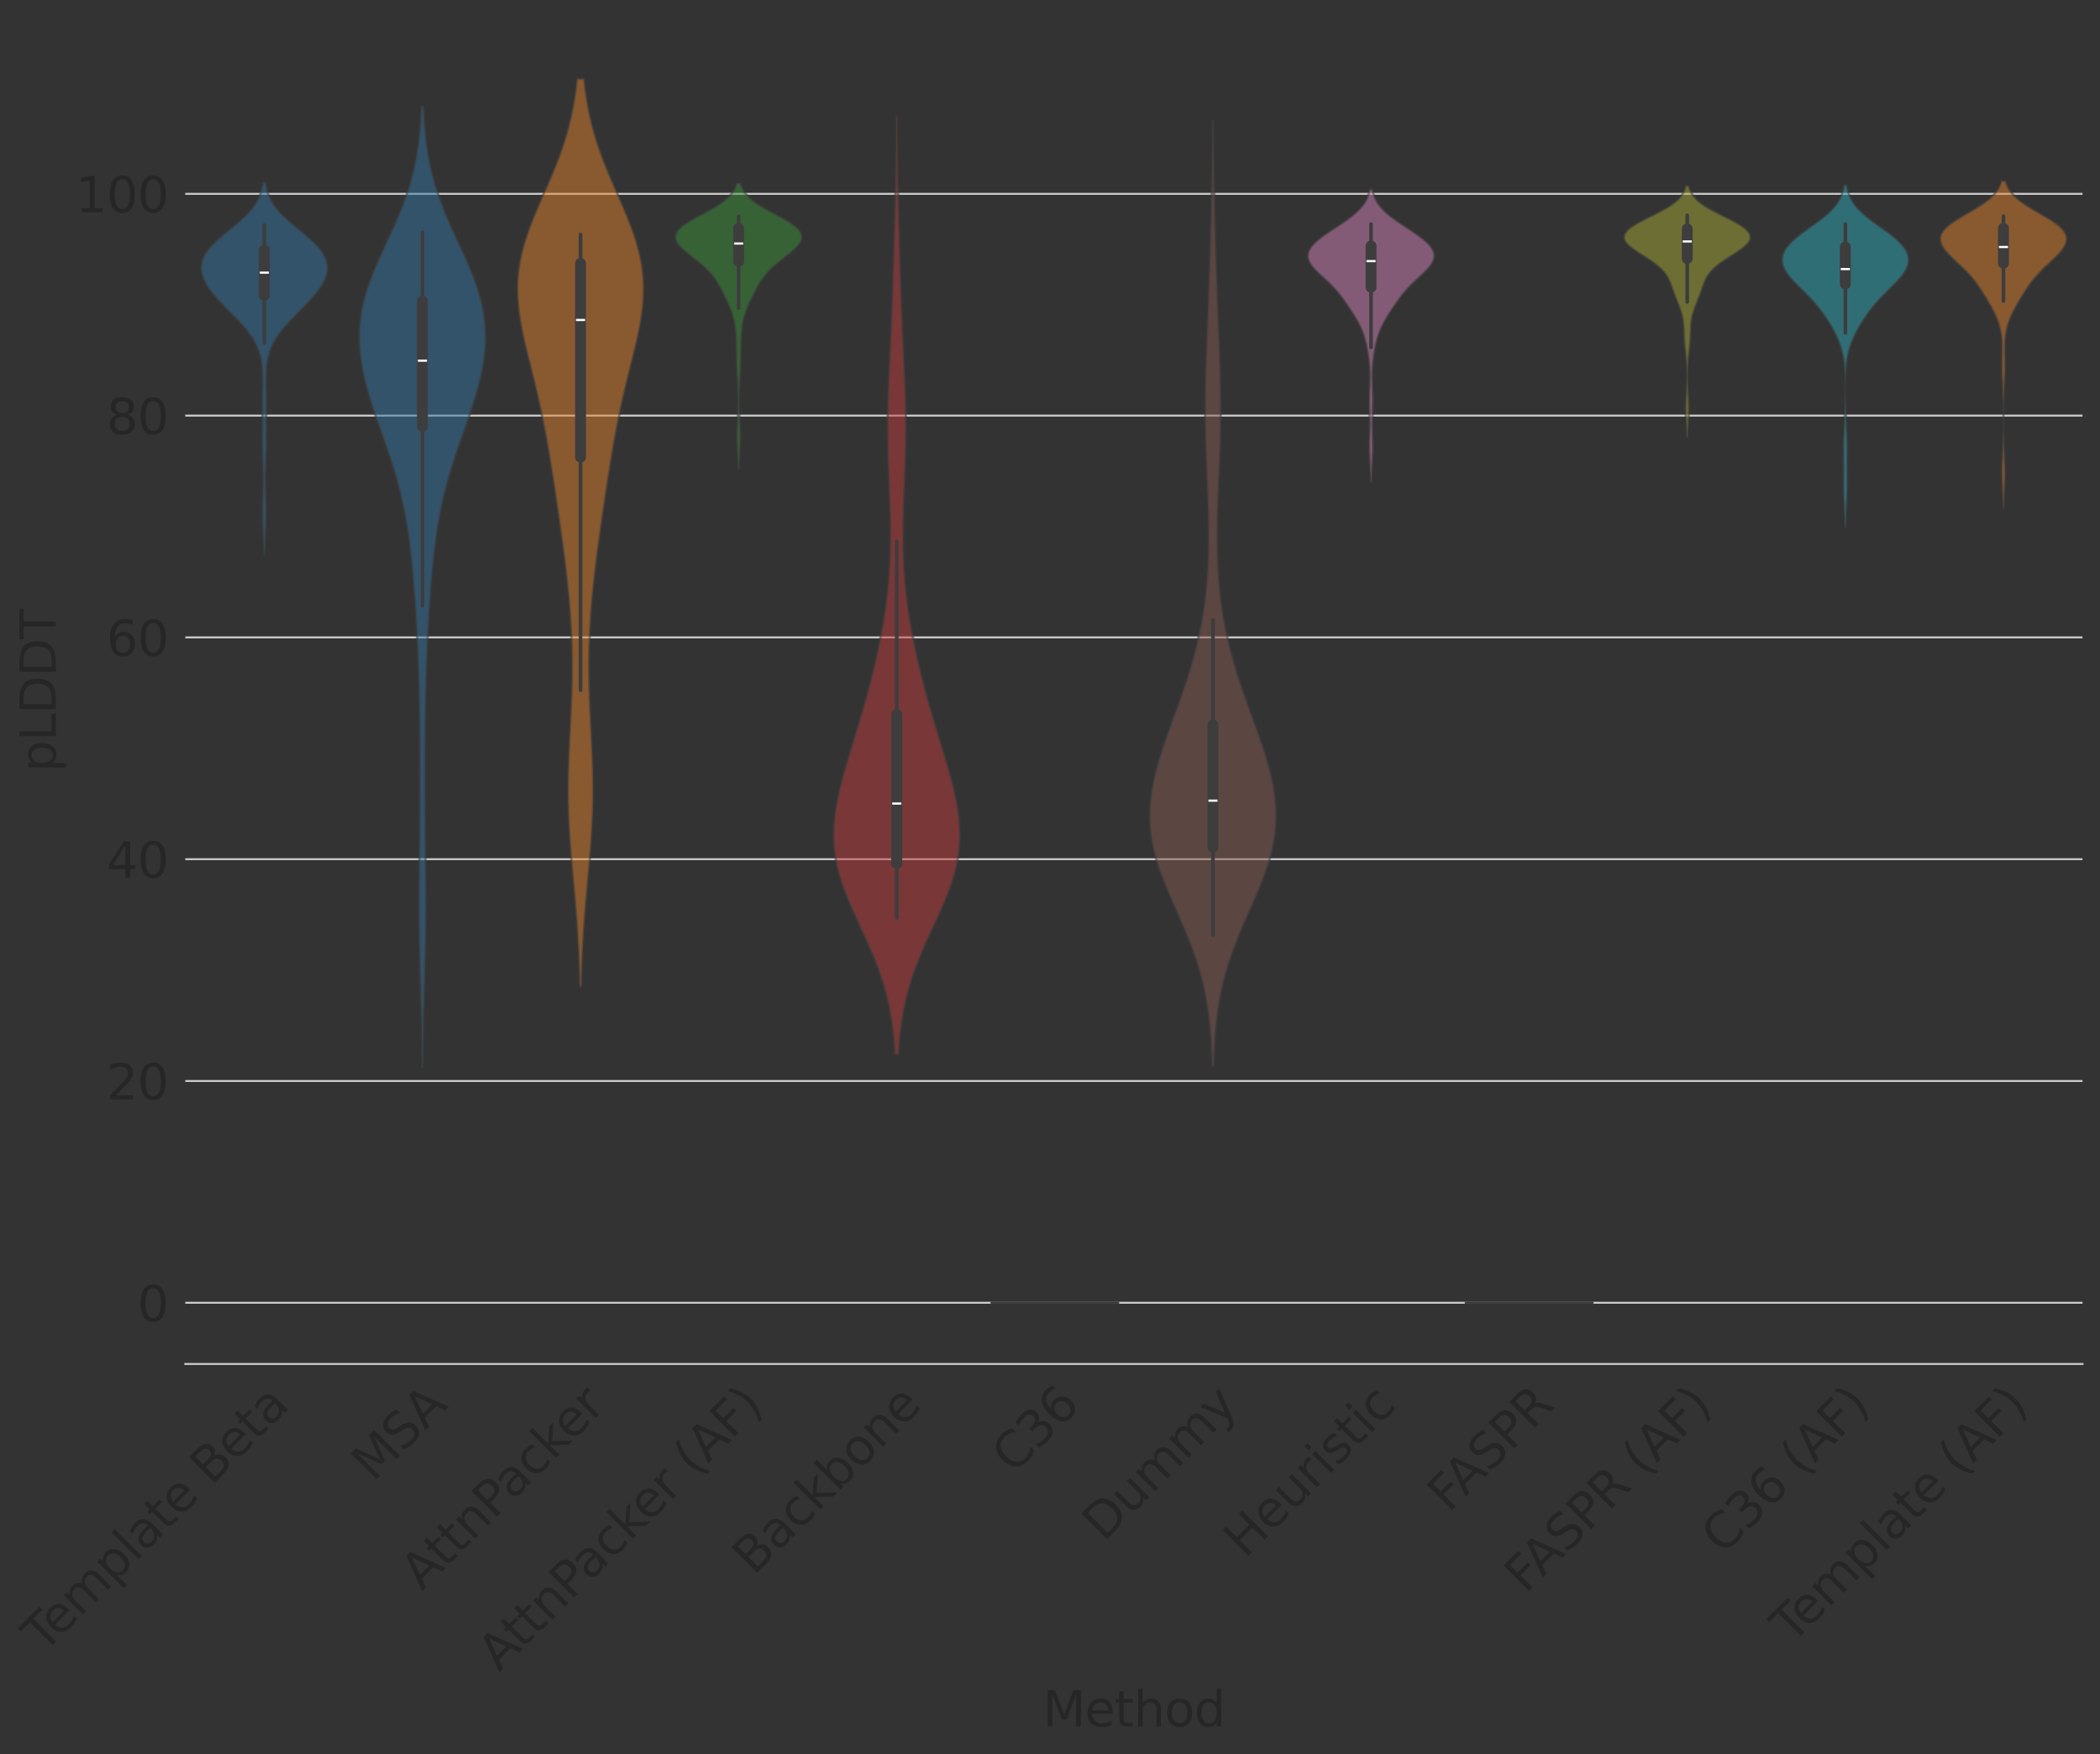 <?xml version="1.0" encoding="utf-8" standalone="no"?>
<!DOCTYPE svg PUBLIC "-//W3C//DTD SVG 1.1//EN"
  "http://www.w3.org/Graphics/SVG/1.1/DTD/svg11.dtd">
<svg xmlns:xlink="http://www.w3.org/1999/xlink" width="864.69pt" height="722.184pt" viewBox="0 0 864.69 722.184" xmlns="http://www.w3.org/2000/svg" version="1.1">
 <rect x="0" y="0" width="864.69" height="722.184" fill="#333333" stroke="none"/>
 <defs>
  <style type="text/css">*{stroke-linejoin: round; stroke-linecap: butt}</style>
 </defs>
 <g id="figure_1">
  <g id="patch_1">
   <path d="M 0 722.184 
L 864.69 722.184 
L 864.69 0 
L 0 0 
L 0 722.184 
z
" style="fill: none"/>
  </g>
  <g id="axes_1">
   <g id="patch_2">
    <path d="M 76.29 561.6 
L 857.49 561.6 
L 857.49 7.2 
L 76.29 7.2 
L 76.29 561.6 
z
" style="fill: none"/>
   </g>
   <g id="matplotlib.axis_1">
    <g id="xtick_1">
     <g id="text_1">
      <!-- Template Beta -->
      <g style="fill: #262626" transform="translate(17.946 680.986) rotate(-45) scale(0.2 -0.2)">
       <defs>
        <path id="DejaVuSans-54" d="M -19 4666 
L 3928 4666 
L 3928 4134 
L 2272 4134 
L 2272 0 
L 1638 0 
L 1638 4134 
L -19 4134 
L -19 4666 
z
" transform="scale(0.016)"/>
        <path id="DejaVuSans-65" d="M 3597 1894 
L 3597 1613 
L 953 1613 
Q 991 1019 1311 708 
Q 1631 397 2203 397 
Q 2534 397 2845 478 
Q 3156 559 3463 722 
L 3463 178 
Q 3153 47 2828 -22 
Q 2503 -91 2169 -91 
Q 1331 -91 842 396 
Q 353 884 353 1716 
Q 353 2575 817 3079 
Q 1281 3584 2069 3584 
Q 2775 3584 3186 3129 
Q 3597 2675 3597 1894 
z
M 3022 2063 
Q 3016 2534 2758 2815 
Q 2500 3097 2075 3097 
Q 1594 3097 1305 2825 
Q 1016 2553 972 2059 
L 3022 2063 
z
" transform="scale(0.016)"/>
        <path id="DejaVuSans-6d" d="M 3328 2828 
Q 3544 3216 3844 3400 
Q 4144 3584 4550 3584 
Q 5097 3584 5394 3201 
Q 5691 2819 5691 2113 
L 5691 0 
L 5113 0 
L 5113 2094 
Q 5113 2597 4934 2840 
Q 4756 3084 4391 3084 
Q 3944 3084 3684 2787 
Q 3425 2491 3425 1978 
L 3425 0 
L 2847 0 
L 2847 2094 
Q 2847 2600 2669 2842 
Q 2491 3084 2119 3084 
Q 1678 3084 1418 2786 
Q 1159 2488 1159 1978 
L 1159 0 
L 581 0 
L 581 3500 
L 1159 3500 
L 1159 2956 
Q 1356 3278 1631 3431 
Q 1906 3584 2284 3584 
Q 2666 3584 2933 3390 
Q 3200 3197 3328 2828 
z
" transform="scale(0.016)"/>
        <path id="DejaVuSans-70" d="M 1159 525 
L 1159 -1331 
L 581 -1331 
L 581 3500 
L 1159 3500 
L 1159 2969 
Q 1341 3281 1617 3432 
Q 1894 3584 2278 3584 
Q 2916 3584 3314 3078 
Q 3713 2572 3713 1747 
Q 3713 922 3314 415 
Q 2916 -91 2278 -91 
Q 1894 -91 1617 61 
Q 1341 213 1159 525 
z
M 3116 1747 
Q 3116 2381 2855 2742 
Q 2594 3103 2138 3103 
Q 1681 3103 1420 2742 
Q 1159 2381 1159 1747 
Q 1159 1113 1420 752 
Q 1681 391 2138 391 
Q 2594 391 2855 752 
Q 3116 1113 3116 1747 
z
" transform="scale(0.016)"/>
        <path id="DejaVuSans-6c" d="M 603 4863 
L 1178 4863 
L 1178 0 
L 603 0 
L 603 4863 
z
" transform="scale(0.016)"/>
        <path id="DejaVuSans-61" d="M 2194 1759 
Q 1497 1759 1228 1600 
Q 959 1441 959 1056 
Q 959 750 1161 570 
Q 1363 391 1709 391 
Q 2188 391 2477 730 
Q 2766 1069 2766 1631 
L 2766 1759 
L 2194 1759 
z
M 3341 1997 
L 3341 0 
L 2766 0 
L 2766 531 
Q 2569 213 2275 61 
Q 1981 -91 1556 -91 
Q 1019 -91 701 211 
Q 384 513 384 1019 
Q 384 1609 779 1909 
Q 1175 2209 1959 2209 
L 2766 2209 
L 2766 2266 
Q 2766 2663 2505 2880 
Q 2244 3097 1772 3097 
Q 1472 3097 1187 3025 
Q 903 2953 641 2809 
L 641 3341 
Q 956 3463 1253 3523 
Q 1550 3584 1831 3584 
Q 2591 3584 2966 3190 
Q 3341 2797 3341 1997 
z
" transform="scale(0.016)"/>
        <path id="DejaVuSans-74" d="M 1172 4494 
L 1172 3500 
L 2356 3500 
L 2356 3053 
L 1172 3053 
L 1172 1153 
Q 1172 725 1289 603 
Q 1406 481 1766 481 
L 2356 481 
L 2356 0 
L 1766 0 
Q 1100 0 847 248 
Q 594 497 594 1153 
L 594 3053 
L 172 3053 
L 172 3500 
L 594 3500 
L 594 4494 
L 1172 4494 
z
" transform="scale(0.016)"/>
        <path id="DejaVuSans-20" transform="scale(0.016)"/>
        <path id="DejaVuSans-42" d="M 1259 2228 
L 1259 519 
L 2272 519 
Q 2781 519 3026 730 
Q 3272 941 3272 1375 
Q 3272 1813 3026 2020 
Q 2781 2228 2272 2228 
L 1259 2228 
z
M 1259 4147 
L 1259 2741 
L 2194 2741 
Q 2656 2741 2882 2914 
Q 3109 3088 3109 3444 
Q 3109 3797 2882 3972 
Q 2656 4147 2194 4147 
L 1259 4147 
z
M 628 4666 
L 2241 4666 
Q 2963 4666 3353 4366 
Q 3744 4066 3744 3513 
Q 3744 3084 3544 2831 
Q 3344 2578 2956 2516 
Q 3422 2416 3680 2098 
Q 3938 1781 3938 1306 
Q 3938 681 3513 340 
Q 3088 0 2303 0 
L 628 0 
L 628 4666 
z
" transform="scale(0.016)"/>
       </defs>
       <use xlink:href="#DejaVuSans-54"/>
       <use xlink:href="#DejaVuSans-65" x="44.084"/>
       <use xlink:href="#DejaVuSans-6d" x="105.607"/>
       <use xlink:href="#DejaVuSans-70" x="203.02"/>
       <use xlink:href="#DejaVuSans-6c" x="266.496"/>
       <use xlink:href="#DejaVuSans-61" x="294.279"/>
       <use xlink:href="#DejaVuSans-74" x="355.559"/>
       <use xlink:href="#DejaVuSans-65" x="394.768"/>
       <use xlink:href="#DejaVuSans-20" x="456.291"/>
       <use xlink:href="#DejaVuSans-42" x="488.078"/>
       <use xlink:href="#DejaVuSans-65" x="556.682"/>
       <use xlink:href="#DejaVuSans-74" x="618.205"/>
       <use xlink:href="#DejaVuSans-61" x="657.414"/>
      </g>
     </g>
    </g>
    <g id="xtick_2">
     <g id="text_2">
      <!-- MSA -->
      <g style="fill: #262626" transform="translate(153.566 610.465) rotate(-45) scale(0.2 -0.2)">
       <defs>
        <path id="DejaVuSans-4d" d="M 628 4666 
L 1569 4666 
L 2759 1491 
L 3956 4666 
L 4897 4666 
L 4897 0 
L 4281 0 
L 4281 4097 
L 3078 897 
L 2444 897 
L 1241 4097 
L 1241 0 
L 628 0 
L 628 4666 
z
" transform="scale(0.016)"/>
        <path id="DejaVuSans-53" d="M 3425 4513 
L 3425 3897 
Q 3066 4069 2747 4153 
Q 2428 4238 2131 4238 
Q 1616 4238 1336 4038 
Q 1056 3838 1056 3469 
Q 1056 3159 1242 3001 
Q 1428 2844 1947 2747 
L 2328 2669 
Q 3034 2534 3370 2195 
Q 3706 1856 3706 1288 
Q 3706 609 3251 259 
Q 2797 -91 1919 -91 
Q 1588 -91 1214 -16 
Q 841 59 441 206 
L 441 856 
Q 825 641 1194 531 
Q 1563 422 1919 422 
Q 2459 422 2753 634 
Q 3047 847 3047 1241 
Q 3047 1584 2836 1778 
Q 2625 1972 2144 2069 
L 1759 2144 
Q 1053 2284 737 2584 
Q 422 2884 422 3419 
Q 422 4038 858 4394 
Q 1294 4750 2059 4750 
Q 2388 4750 2728 4690 
Q 3069 4631 3425 4513 
z
" transform="scale(0.016)"/>
        <path id="DejaVuSans-41" d="M 2188 4044 
L 1331 1722 
L 3047 1722 
L 2188 4044 
z
M 1831 4666 
L 2547 4666 
L 4325 0 
L 3669 0 
L 3244 1197 
L 1141 1197 
L 716 0 
L 50 0 
L 1831 4666 
z
" transform="scale(0.016)"/>
       </defs>
       <use xlink:href="#DejaVuSans-4d"/>
       <use xlink:href="#DejaVuSans-53" x="86.279"/>
       <use xlink:href="#DejaVuSans-41" x="151.631"/>
      </g>
     </g>
    </g>
    <g id="xtick_3">
     <g id="text_3">
      <!-- AttnPacker -->
      <g style="fill: #262626" transform="translate(173.783 655.349) rotate(-45) scale(0.2 -0.2)">
       <defs>
        <path id="DejaVuSans-6e" d="M 3513 2113 
L 3513 0 
L 2938 0 
L 2938 2094 
Q 2938 2591 2744 2837 
Q 2550 3084 2163 3084 
Q 1697 3084 1428 2787 
Q 1159 2491 1159 1978 
L 1159 0 
L 581 0 
L 581 3500 
L 1159 3500 
L 1159 2956 
Q 1366 3272 1645 3428 
Q 1925 3584 2291 3584 
Q 2894 3584 3203 3211 
Q 3513 2838 3513 2113 
z
" transform="scale(0.016)"/>
        <path id="DejaVuSans-50" d="M 1259 4147 
L 1259 2394 
L 2053 2394 
Q 2494 2394 2734 2622 
Q 2975 2850 2975 3272 
Q 2975 3691 2734 3919 
Q 2494 4147 2053 4147 
L 1259 4147 
z
M 628 4666 
L 2053 4666 
Q 2838 4666 3239 4311 
Q 3641 3956 3641 3272 
Q 3641 2581 3239 2228 
Q 2838 1875 2053 1875 
L 1259 1875 
L 1259 0 
L 628 0 
L 628 4666 
z
" transform="scale(0.016)"/>
        <path id="DejaVuSans-63" d="M 3122 3366 
L 3122 2828 
Q 2878 2963 2633 3030 
Q 2388 3097 2138 3097 
Q 1578 3097 1268 2742 
Q 959 2388 959 1747 
Q 959 1106 1268 751 
Q 1578 397 2138 397 
Q 2388 397 2633 464 
Q 2878 531 3122 666 
L 3122 134 
Q 2881 22 2623 -34 
Q 2366 -91 2075 -91 
Q 1284 -91 818 406 
Q 353 903 353 1747 
Q 353 2603 823 3093 
Q 1294 3584 2113 3584 
Q 2378 3584 2631 3529 
Q 2884 3475 3122 3366 
z
" transform="scale(0.016)"/>
        <path id="DejaVuSans-6b" d="M 581 4863 
L 1159 4863 
L 1159 1991 
L 2875 3500 
L 3609 3500 
L 1753 1863 
L 3688 0 
L 2938 0 
L 1159 1709 
L 1159 0 
L 581 0 
L 581 4863 
z
" transform="scale(0.016)"/>
        <path id="DejaVuSans-72" d="M 2631 2963 
Q 2534 3019 2420 3045 
Q 2306 3072 2169 3072 
Q 1681 3072 1420 2755 
Q 1159 2438 1159 1844 
L 1159 0 
L 581 0 
L 581 3500 
L 1159 3500 
L 1159 2956 
Q 1341 3275 1631 3429 
Q 1922 3584 2338 3584 
Q 2397 3584 2469 3576 
Q 2541 3569 2628 3553 
L 2631 2963 
z
" transform="scale(0.016)"/>
       </defs>
       <use xlink:href="#DejaVuSans-41"/>
       <use xlink:href="#DejaVuSans-74" x="66.658"/>
       <use xlink:href="#DejaVuSans-74" x="105.867"/>
       <use xlink:href="#DejaVuSans-6e" x="145.076"/>
       <use xlink:href="#DejaVuSans-50" x="208.455"/>
       <use xlink:href="#DejaVuSans-61" x="264.258"/>
       <use xlink:href="#DejaVuSans-63" x="325.537"/>
       <use xlink:href="#DejaVuSans-6b" x="380.518"/>
       <use xlink:href="#DejaVuSans-65" x="434.803"/>
       <use xlink:href="#DejaVuSans-72" x="496.326"/>
      </g>
     </g>
    </g>
    <g id="xtick_4">
     <g id="text_4">
      <!-- AttnPacker (AF) -->
      <g style="fill: #262626" transform="translate(205.545 688.687) rotate(-45) scale(0.2 -0.2)">
       <defs>
        <path id="DejaVuSans-28" d="M 1984 4856 
Q 1566 4138 1362 3434 
Q 1159 2731 1159 2009 
Q 1159 1288 1364 580 
Q 1569 -128 1984 -844 
L 1484 -844 
Q 1016 -109 783 600 
Q 550 1309 550 2009 
Q 550 2706 781 3412 
Q 1013 4119 1484 4856 
L 1984 4856 
z
" transform="scale(0.016)"/>
        <path id="DejaVuSans-46" d="M 628 4666 
L 3309 4666 
L 3309 4134 
L 1259 4134 
L 1259 2759 
L 3109 2759 
L 3109 2228 
L 1259 2228 
L 1259 0 
L 628 0 
L 628 4666 
z
" transform="scale(0.016)"/>
        <path id="DejaVuSans-29" d="M 513 4856 
L 1013 4856 
Q 1481 4119 1714 3412 
Q 1947 2706 1947 2009 
Q 1947 1309 1714 600 
Q 1481 -109 1013 -844 
L 513 -844 
Q 928 -128 1133 580 
Q 1338 1288 1338 2009 
Q 1338 2731 1133 3434 
Q 928 4138 513 4856 
z
" transform="scale(0.016)"/>
       </defs>
       <use xlink:href="#DejaVuSans-41"/>
       <use xlink:href="#DejaVuSans-74" x="66.658"/>
       <use xlink:href="#DejaVuSans-74" x="105.867"/>
       <use xlink:href="#DejaVuSans-6e" x="145.076"/>
       <use xlink:href="#DejaVuSans-50" x="208.455"/>
       <use xlink:href="#DejaVuSans-61" x="264.258"/>
       <use xlink:href="#DejaVuSans-63" x="325.537"/>
       <use xlink:href="#DejaVuSans-6b" x="380.518"/>
       <use xlink:href="#DejaVuSans-65" x="434.803"/>
       <use xlink:href="#DejaVuSans-72" x="496.326"/>
       <use xlink:href="#DejaVuSans-20" x="537.439"/>
       <use xlink:href="#DejaVuSans-28" x="569.227"/>
       <use xlink:href="#DejaVuSans-41" x="608.24"/>
       <use xlink:href="#DejaVuSans-46" x="676.648"/>
       <use xlink:href="#DejaVuSans-29" x="734.168"/>
      </g>
     </g>
    </g>
    <g id="xtick_5">
     <g id="text_5">
      <!-- Backbone -->
      <g style="fill: #262626" transform="translate(310.356 648.976) rotate(-45) scale(0.2 -0.2)">
       <defs>
        <path id="DejaVuSans-62" d="M 3116 1747 
Q 3116 2381 2855 2742 
Q 2594 3103 2138 3103 
Q 1681 3103 1420 2742 
Q 1159 2381 1159 1747 
Q 1159 1113 1420 752 
Q 1681 391 2138 391 
Q 2594 391 2855 752 
Q 3116 1113 3116 1747 
z
M 1159 2969 
Q 1341 3281 1617 3432 
Q 1894 3584 2278 3584 
Q 2916 3584 3314 3078 
Q 3713 2572 3713 1747 
Q 3713 922 3314 415 
Q 2916 -91 2278 -91 
Q 1894 -91 1617 61 
Q 1341 213 1159 525 
L 1159 0 
L 581 0 
L 581 4863 
L 1159 4863 
L 1159 2969 
z
" transform="scale(0.016)"/>
        <path id="DejaVuSans-6f" d="M 1959 3097 
Q 1497 3097 1228 2736 
Q 959 2375 959 1747 
Q 959 1119 1226 758 
Q 1494 397 1959 397 
Q 2419 397 2687 759 
Q 2956 1122 2956 1747 
Q 2956 2369 2687 2733 
Q 2419 3097 1959 3097 
z
M 1959 3584 
Q 2709 3584 3137 3096 
Q 3566 2609 3566 1747 
Q 3566 888 3137 398 
Q 2709 -91 1959 -91 
Q 1206 -91 779 398 
Q 353 888 353 1747 
Q 353 2609 779 3096 
Q 1206 3584 1959 3584 
z
" transform="scale(0.016)"/>
       </defs>
       <use xlink:href="#DejaVuSans-42"/>
       <use xlink:href="#DejaVuSans-61" x="68.604"/>
       <use xlink:href="#DejaVuSans-63" x="129.883"/>
       <use xlink:href="#DejaVuSans-6b" x="184.863"/>
       <use xlink:href="#DejaVuSans-62" x="242.773"/>
       <use xlink:href="#DejaVuSans-6f" x="306.25"/>
       <use xlink:href="#DejaVuSans-6e" x="367.432"/>
       <use xlink:href="#DejaVuSans-65" x="430.811"/>
      </g>
     </g>
    </g>
    <g id="xtick_6">
     <g id="text_6">
      <!-- C36 -->
      <g style="fill: #262626" transform="translate(417.215 607.217) rotate(-45) scale(0.2 -0.2)">
       <defs>
        <path id="DejaVuSans-43" d="M 4122 4306 
L 4122 3641 
Q 3803 3938 3442 4084 
Q 3081 4231 2675 4231 
Q 1875 4231 1450 3742 
Q 1025 3253 1025 2328 
Q 1025 1406 1450 917 
Q 1875 428 2675 428 
Q 3081 428 3442 575 
Q 3803 722 4122 1019 
L 4122 359 
Q 3791 134 3420 21 
Q 3050 -91 2638 -91 
Q 1578 -91 968 557 
Q 359 1206 359 2328 
Q 359 3453 968 4101 
Q 1578 4750 2638 4750 
Q 3056 4750 3426 4639 
Q 3797 4528 4122 4306 
z
" transform="scale(0.016)"/>
        <path id="DejaVuSans-33" d="M 2597 2516 
Q 3050 2419 3304 2112 
Q 3559 1806 3559 1356 
Q 3559 666 3084 287 
Q 2609 -91 1734 -91 
Q 1441 -91 1130 -33 
Q 819 25 488 141 
L 488 750 
Q 750 597 1062 519 
Q 1375 441 1716 441 
Q 2309 441 2620 675 
Q 2931 909 2931 1356 
Q 2931 1769 2642 2001 
Q 2353 2234 1838 2234 
L 1294 2234 
L 1294 2753 
L 1863 2753 
Q 2328 2753 2575 2939 
Q 2822 3125 2822 3475 
Q 2822 3834 2567 4026 
Q 2313 4219 1838 4219 
Q 1578 4219 1281 4162 
Q 984 4106 628 3988 
L 628 4550 
Q 988 4650 1302 4700 
Q 1616 4750 1894 4750 
Q 2613 4750 3031 4423 
Q 3450 4097 3450 3541 
Q 3450 3153 3228 2886 
Q 3006 2619 2597 2516 
z
" transform="scale(0.016)"/>
        <path id="DejaVuSans-36" d="M 2113 2584 
Q 1688 2584 1439 2293 
Q 1191 2003 1191 1497 
Q 1191 994 1439 701 
Q 1688 409 2113 409 
Q 2538 409 2786 701 
Q 3034 994 3034 1497 
Q 3034 2003 2786 2293 
Q 2538 2584 2113 2584 
z
M 3366 4563 
L 3366 3988 
Q 3128 4100 2886 4159 
Q 2644 4219 2406 4219 
Q 1781 4219 1451 3797 
Q 1122 3375 1075 2522 
Q 1259 2794 1537 2939 
Q 1816 3084 2150 3084 
Q 2853 3084 3261 2657 
Q 3669 2231 3669 1497 
Q 3669 778 3244 343 
Q 2819 -91 2113 -91 
Q 1303 -91 875 529 
Q 447 1150 447 2328 
Q 447 3434 972 4092 
Q 1497 4750 2381 4750 
Q 2619 4750 2861 4703 
Q 3103 4656 3366 4563 
z
" transform="scale(0.016)"/>
       </defs>
       <use xlink:href="#DejaVuSans-43"/>
       <use xlink:href="#DejaVuSans-33" x="69.824"/>
       <use xlink:href="#DejaVuSans-36" x="133.447"/>
      </g>
     </g>
    </g>
    <g id="xtick_7">
     <g id="text_7">
      <!-- Dummy -->
      <g style="fill: #262626" transform="translate(454.413 635.119) rotate(-45) scale(0.2 -0.2)">
       <defs>
        <path id="DejaVuSans-44" d="M 1259 4147 
L 1259 519 
L 2022 519 
Q 2988 519 3436 956 
Q 3884 1394 3884 2338 
Q 3884 3275 3436 3711 
Q 2988 4147 2022 4147 
L 1259 4147 
z
M 628 4666 
L 1925 4666 
Q 3281 4666 3915 4102 
Q 4550 3538 4550 2338 
Q 4550 1131 3912 565 
Q 3275 0 1925 0 
L 628 0 
L 628 4666 
z
" transform="scale(0.016)"/>
        <path id="DejaVuSans-75" d="M 544 1381 
L 544 3500 
L 1119 3500 
L 1119 1403 
Q 1119 906 1312 657 
Q 1506 409 1894 409 
Q 2359 409 2629 706 
Q 2900 1003 2900 1516 
L 2900 3500 
L 3475 3500 
L 3475 0 
L 2900 0 
L 2900 538 
Q 2691 219 2414 64 
Q 2138 -91 1772 -91 
Q 1169 -91 856 284 
Q 544 659 544 1381 
z
M 1991 3584 
L 1991 3584 
z
" transform="scale(0.016)"/>
        <path id="DejaVuSans-79" d="M 2059 -325 
Q 1816 -950 1584 -1140 
Q 1353 -1331 966 -1331 
L 506 -1331 
L 506 -850 
L 844 -850 
Q 1081 -850 1212 -737 
Q 1344 -625 1503 -206 
L 1606 56 
L 191 3500 
L 800 3500 
L 1894 763 
L 2988 3500 
L 3597 3500 
L 2059 -325 
z
" transform="scale(0.016)"/>
       </defs>
       <use xlink:href="#DejaVuSans-44"/>
       <use xlink:href="#DejaVuSans-75" x="77.002"/>
       <use xlink:href="#DejaVuSans-6d" x="140.381"/>
       <use xlink:href="#DejaVuSans-6d" x="237.793"/>
       <use xlink:href="#DejaVuSans-79" x="335.205"/>
      </g>
     </g>
    </g>
    <g id="xtick_8">
     <g id="text_8">
      <!-- Heuristic -->
      <g style="fill: #262626" transform="translate(512.627 642.004) rotate(-45) scale(0.2 -0.2)">
       <defs>
        <path id="DejaVuSans-48" d="M 628 4666 
L 1259 4666 
L 1259 2753 
L 3553 2753 
L 3553 4666 
L 4184 4666 
L 4184 0 
L 3553 0 
L 3553 2222 
L 1259 2222 
L 1259 0 
L 628 0 
L 628 4666 
z
" transform="scale(0.016)"/>
        <path id="DejaVuSans-69" d="M 603 3500 
L 1178 3500 
L 1178 0 
L 603 0 
L 603 3500 
z
M 603 4863 
L 1178 4863 
L 1178 4134 
L 603 4134 
L 603 4863 
z
" transform="scale(0.016)"/>
        <path id="DejaVuSans-73" d="M 2834 3397 
L 2834 2853 
Q 2591 2978 2328 3040 
Q 2066 3103 1784 3103 
Q 1356 3103 1142 2972 
Q 928 2841 928 2578 
Q 928 2378 1081 2264 
Q 1234 2150 1697 2047 
L 1894 2003 
Q 2506 1872 2764 1633 
Q 3022 1394 3022 966 
Q 3022 478 2636 193 
Q 2250 -91 1575 -91 
Q 1294 -91 989 -36 
Q 684 19 347 128 
L 347 722 
Q 666 556 975 473 
Q 1284 391 1588 391 
Q 1994 391 2212 530 
Q 2431 669 2431 922 
Q 2431 1156 2273 1281 
Q 2116 1406 1581 1522 
L 1381 1569 
Q 847 1681 609 1914 
Q 372 2147 372 2553 
Q 372 3047 722 3315 
Q 1072 3584 1716 3584 
Q 2034 3584 2315 3537 
Q 2597 3491 2834 3397 
z
" transform="scale(0.016)"/>
       </defs>
       <use xlink:href="#DejaVuSans-48"/>
       <use xlink:href="#DejaVuSans-65" x="75.195"/>
       <use xlink:href="#DejaVuSans-75" x="136.719"/>
       <use xlink:href="#DejaVuSans-72" x="200.098"/>
       <use xlink:href="#DejaVuSans-69" x="241.211"/>
       <use xlink:href="#DejaVuSans-73" x="268.994"/>
       <use xlink:href="#DejaVuSans-74" x="321.094"/>
       <use xlink:href="#DejaVuSans-69" x="360.303"/>
       <use xlink:href="#DejaVuSans-63" x="388.086"/>
      </g>
     </g>
    </g>
    <g id="xtick_9">
     <g id="text_9">
      <!-- FASPR -->
      <g style="fill: #262626" transform="translate(596.536 623.195) rotate(-45) scale(0.2 -0.2)">
       <defs>
        <path id="DejaVuSans-52" d="M 2841 2188 
Q 3044 2119 3236 1894 
Q 3428 1669 3622 1275 
L 4263 0 
L 3584 0 
L 2988 1197 
Q 2756 1666 2539 1819 
Q 2322 1972 1947 1972 
L 1259 1972 
L 1259 0 
L 628 0 
L 628 4666 
L 2053 4666 
Q 2853 4666 3247 4331 
Q 3641 3997 3641 3322 
Q 3641 2881 3436 2590 
Q 3231 2300 2841 2188 
z
M 1259 4147 
L 1259 2491 
L 2053 2491 
Q 2509 2491 2742 2702 
Q 2975 2913 2975 3322 
Q 2975 3731 2742 3939 
Q 2509 4147 2053 4147 
L 1259 4147 
z
" transform="scale(0.016)"/>
       </defs>
       <use xlink:href="#DejaVuSans-46"/>
       <use xlink:href="#DejaVuSans-41" x="48.395"/>
       <use xlink:href="#DejaVuSans-53" x="116.803"/>
       <use xlink:href="#DejaVuSans-50" x="180.279"/>
       <use xlink:href="#DejaVuSans-52" x="240.582"/>
      </g>
     </g>
    </g>
    <g id="xtick_10">
     <g id="text_10">
      <!-- FASPR (AF) -->
      <g style="fill: #262626" transform="translate(628.298 656.533) rotate(-45) scale(0.2 -0.2)">
       <use xlink:href="#DejaVuSans-46"/>
       <use xlink:href="#DejaVuSans-41" x="48.395"/>
       <use xlink:href="#DejaVuSans-53" x="116.803"/>
       <use xlink:href="#DejaVuSans-50" x="180.279"/>
       <use xlink:href="#DejaVuSans-52" x="240.582"/>
       <use xlink:href="#DejaVuSans-20" x="310.064"/>
       <use xlink:href="#DejaVuSans-28" x="341.852"/>
       <use xlink:href="#DejaVuSans-41" x="380.865"/>
       <use xlink:href="#DejaVuSans-46" x="449.273"/>
       <use xlink:href="#DejaVuSans-29" x="506.793"/>
      </g>
     </g>
    </g>
    <g id="xtick_11">
     <g id="text_11">
      <!-- C36 (AF) -->
      <g style="fill: #262626" transform="translate(709.377 640.555) rotate(-45) scale(0.2 -0.2)">
       <use xlink:href="#DejaVuSans-43"/>
       <use xlink:href="#DejaVuSans-33" x="69.824"/>
       <use xlink:href="#DejaVuSans-36" x="133.447"/>
       <use xlink:href="#DejaVuSans-20" x="197.07"/>
       <use xlink:href="#DejaVuSans-28" x="228.857"/>
       <use xlink:href="#DejaVuSans-41" x="267.871"/>
       <use xlink:href="#DejaVuSans-46" x="336.279"/>
       <use xlink:href="#DejaVuSans-29" x="393.799"/>
      </g>
     </g>
    </g>
    <g id="xtick_12">
     <g id="text_12">
      <!-- Template (AF) -->
      <g style="fill: #262626" transform="translate(737.818 677.214) rotate(-45) scale(0.2 -0.2)">
       <use xlink:href="#DejaVuSans-54"/>
       <use xlink:href="#DejaVuSans-65" x="44.084"/>
       <use xlink:href="#DejaVuSans-6d" x="105.607"/>
       <use xlink:href="#DejaVuSans-70" x="203.02"/>
       <use xlink:href="#DejaVuSans-6c" x="266.496"/>
       <use xlink:href="#DejaVuSans-61" x="294.279"/>
       <use xlink:href="#DejaVuSans-74" x="355.559"/>
       <use xlink:href="#DejaVuSans-65" x="394.768"/>
       <use xlink:href="#DejaVuSans-20" x="456.291"/>
       <use xlink:href="#DejaVuSans-28" x="488.078"/>
       <use xlink:href="#DejaVuSans-41" x="527.092"/>
       <use xlink:href="#DejaVuSans-46" x="595.5"/>
       <use xlink:href="#DejaVuSans-29" x="653.02"/>
      </g>
     </g>
    </g>
    <g id="text_13">
     <!-- Method -->
     <g style="fill: #262626" transform="translate(429.384 710.825) scale(0.2 -0.2)">
      <defs>
       <path id="DejaVuSans-68" d="M 3513 2113 
L 3513 0 
L 2938 0 
L 2938 2094 
Q 2938 2591 2744 2837 
Q 2550 3084 2163 3084 
Q 1697 3084 1428 2787 
Q 1159 2491 1159 1978 
L 1159 0 
L 581 0 
L 581 4863 
L 1159 4863 
L 1159 2956 
Q 1366 3272 1645 3428 
Q 1925 3584 2291 3584 
Q 2894 3584 3203 3211 
Q 3513 2838 3513 2113 
z
" transform="scale(0.016)"/>
       <path id="DejaVuSans-64" d="M 2906 2969 
L 2906 4863 
L 3481 4863 
L 3481 0 
L 2906 0 
L 2906 525 
Q 2725 213 2448 61 
Q 2172 -91 1784 -91 
Q 1150 -91 751 415 
Q 353 922 353 1747 
Q 353 2572 751 3078 
Q 1150 3584 1784 3584 
Q 2172 3584 2448 3432 
Q 2725 3281 2906 2969 
z
M 947 1747 
Q 947 1113 1208 752 
Q 1469 391 1925 391 
Q 2381 391 2643 752 
Q 2906 1113 2906 1747 
Q 2906 2381 2643 2742 
Q 2381 3103 1925 3103 
Q 1469 3103 1208 2742 
Q 947 2381 947 1747 
z
" transform="scale(0.016)"/>
      </defs>
      <use xlink:href="#DejaVuSans-4d"/>
      <use xlink:href="#DejaVuSans-65" x="86.279"/>
      <use xlink:href="#DejaVuSans-74" x="147.803"/>
      <use xlink:href="#DejaVuSans-68" x="187.012"/>
      <use xlink:href="#DejaVuSans-6f" x="250.391"/>
      <use xlink:href="#DejaVuSans-64" x="311.572"/>
     </g>
    </g>
   </g>
   <g id="matplotlib.axis_2">
    <g id="ytick_1">
     <g id="line2d_1">
      <path d="M 76.29 536.4 
L 857.49 536.4 
" clip-path="url(#p250517539c)" style="fill: none; stroke: #cccccc; stroke-width: 0.8; stroke-linecap: round"/>
     </g>
     <g id="text_14">
      <!-- 0 -->
      <g style="fill: #262626" transform="translate(56.565 543.998) scale(0.2 -0.2)">
       <defs>
        <path id="DejaVuSans-30" d="M 2034 4250 
Q 1547 4250 1301 3770 
Q 1056 3291 1056 2328 
Q 1056 1369 1301 889 
Q 1547 409 2034 409 
Q 2525 409 2770 889 
Q 3016 1369 3016 2328 
Q 3016 3291 2770 3770 
Q 2525 4250 2034 4250 
z
M 2034 4750 
Q 2819 4750 3233 4129 
Q 3647 3509 3647 2328 
Q 3647 1150 3233 529 
Q 2819 -91 2034 -91 
Q 1250 -91 836 529 
Q 422 1150 422 2328 
Q 422 3509 836 4129 
Q 1250 4750 2034 4750 
z
" transform="scale(0.016)"/>
       </defs>
       <use xlink:href="#DejaVuSans-30"/>
      </g>
     </g>
    </g>
    <g id="ytick_2">
     <g id="line2d_2">
      <path d="M 76.29 445.082 
L 857.49 445.082 
" clip-path="url(#p250517539c)" style="fill: none; stroke: #cccccc; stroke-width: 0.8; stroke-linecap: round"/>
     </g>
     <g id="text_15">
      <!-- 20 -->
      <g style="fill: #262626" transform="translate(43.84 452.68) scale(0.2 -0.2)">
       <defs>
        <path id="DejaVuSans-32" d="M 1228 531 
L 3431 531 
L 3431 0 
L 469 0 
L 469 531 
Q 828 903 1448 1529 
Q 2069 2156 2228 2338 
Q 2531 2678 2651 2914 
Q 2772 3150 2772 3378 
Q 2772 3750 2511 3984 
Q 2250 4219 1831 4219 
Q 1534 4219 1204 4116 
Q 875 4013 500 3803 
L 500 4441 
Q 881 4594 1212 4672 
Q 1544 4750 1819 4750 
Q 2544 4750 2975 4387 
Q 3406 4025 3406 3419 
Q 3406 3131 3298 2873 
Q 3191 2616 2906 2266 
Q 2828 2175 2409 1742 
Q 1991 1309 1228 531 
z
" transform="scale(0.016)"/>
       </defs>
       <use xlink:href="#DejaVuSans-32"/>
       <use xlink:href="#DejaVuSans-30" x="63.623"/>
      </g>
     </g>
    </g>
    <g id="ytick_3">
     <g id="line2d_3">
      <path d="M 76.29 353.764 
L 857.49 353.764 
" clip-path="url(#p250517539c)" style="fill: none; stroke: #cccccc; stroke-width: 0.8; stroke-linecap: round"/>
     </g>
     <g id="text_16">
      <!-- 40 -->
      <g style="fill: #262626" transform="translate(43.84 361.362) scale(0.2 -0.2)">
       <defs>
        <path id="DejaVuSans-34" d="M 2419 4116 
L 825 1625 
L 2419 1625 
L 2419 4116 
z
M 2253 4666 
L 3047 4666 
L 3047 1625 
L 3713 1625 
L 3713 1100 
L 3047 1100 
L 3047 0 
L 2419 0 
L 2419 1100 
L 313 1100 
L 313 1709 
L 2253 4666 
z
" transform="scale(0.016)"/>
       </defs>
       <use xlink:href="#DejaVuSans-34"/>
       <use xlink:href="#DejaVuSans-30" x="63.623"/>
      </g>
     </g>
    </g>
    <g id="ytick_4">
     <g id="line2d_4">
      <path d="M 76.29 262.446 
L 857.49 262.446 
" clip-path="url(#p250517539c)" style="fill: none; stroke: #cccccc; stroke-width: 0.8; stroke-linecap: round"/>
     </g>
     <g id="text_17">
      <!-- 60 -->
      <g style="fill: #262626" transform="translate(43.84 270.044) scale(0.2 -0.2)">
       <use xlink:href="#DejaVuSans-36"/>
       <use xlink:href="#DejaVuSans-30" x="63.623"/>
      </g>
     </g>
    </g>
    <g id="ytick_5">
     <g id="line2d_5">
      <path d="M 76.29 171.127 
L 857.49 171.127 
" clip-path="url(#p250517539c)" style="fill: none; stroke: #cccccc; stroke-width: 0.8; stroke-linecap: round"/>
     </g>
     <g id="text_18">
      <!-- 80 -->
      <g style="fill: #262626" transform="translate(43.84 178.726) scale(0.2 -0.2)">
       <defs>
        <path id="DejaVuSans-38" d="M 2034 2216 
Q 1584 2216 1326 1975 
Q 1069 1734 1069 1313 
Q 1069 891 1326 650 
Q 1584 409 2034 409 
Q 2484 409 2743 651 
Q 3003 894 3003 1313 
Q 3003 1734 2745 1975 
Q 2488 2216 2034 2216 
z
M 1403 2484 
Q 997 2584 770 2862 
Q 544 3141 544 3541 
Q 544 4100 942 4425 
Q 1341 4750 2034 4750 
Q 2731 4750 3128 4425 
Q 3525 4100 3525 3541 
Q 3525 3141 3298 2862 
Q 3072 2584 2669 2484 
Q 3125 2378 3379 2068 
Q 3634 1759 3634 1313 
Q 3634 634 3220 271 
Q 2806 -91 2034 -91 
Q 1263 -91 848 271 
Q 434 634 434 1313 
Q 434 1759 690 2068 
Q 947 2378 1403 2484 
z
M 1172 3481 
Q 1172 3119 1398 2916 
Q 1625 2713 2034 2713 
Q 2441 2713 2670 2916 
Q 2900 3119 2900 3481 
Q 2900 3844 2670 4047 
Q 2441 4250 2034 4250 
Q 1625 4250 1398 4047 
Q 1172 3844 1172 3481 
z
" transform="scale(0.016)"/>
       </defs>
       <use xlink:href="#DejaVuSans-38"/>
       <use xlink:href="#DejaVuSans-30" x="63.623"/>
      </g>
     </g>
    </g>
    <g id="ytick_6">
     <g id="line2d_6">
      <path d="M 76.29 79.809 
L 857.49 79.809 
" clip-path="url(#p250517539c)" style="fill: none; stroke: #cccccc; stroke-width: 0.8; stroke-linecap: round"/>
     </g>
     <g id="text_19">
      <!-- 100 -->
      <g style="fill: #262626" transform="translate(31.115 87.408) scale(0.2 -0.2)">
       <defs>
        <path id="DejaVuSans-31" d="M 794 531 
L 1825 531 
L 1825 4091 
L 703 3866 
L 703 4441 
L 1819 4666 
L 2450 4666 
L 2450 531 
L 3481 531 
L 3481 0 
L 794 0 
L 794 531 
z
" transform="scale(0.016)"/>
       </defs>
       <use xlink:href="#DejaVuSans-31"/>
       <use xlink:href="#DejaVuSans-30" x="63.623"/>
       <use xlink:href="#DejaVuSans-30" x="127.246"/>
      </g>
     </g>
    </g>
    <g id="text_20">
     <!-- pLDDT -->
     <g style="fill: #262626" transform="translate(22.956 317.828) rotate(-90) scale(0.2 -0.2)">
      <defs>
       <path id="DejaVuSans-4c" d="M 628 4666 
L 1259 4666 
L 1259 531 
L 3531 531 
L 3531 0 
L 628 0 
L 628 4666 
z
" transform="scale(0.016)"/>
      </defs>
      <use xlink:href="#DejaVuSans-70"/>
      <use xlink:href="#DejaVuSans-4c" x="63.477"/>
      <use xlink:href="#DejaVuSans-44" x="119.189"/>
      <use xlink:href="#DejaVuSans-44" x="196.191"/>
      <use xlink:href="#DejaVuSans-54" x="273.193"/>
     </g>
    </g>
   </g>
   <g id="PolyCollection_1">
    <defs>
     <path id="m00c09bc8d8" d="M 108.942 -493.762 
L 108.738 -493.762 
L 108.697 -495.311 
L 108.646 -496.86 
L 108.584 -498.409 
L 108.513 -499.958 
L 108.436 -501.507 
L 108.355 -503.056 
L 108.276 -504.605 
L 108.204 -506.154 
L 108.145 -507.703 
L 108.103 -509.252 
L 108.082 -510.801 
L 108.083 -512.35 
L 108.104 -513.899 
L 108.141 -515.448 
L 108.191 -516.997 
L 108.245 -518.546 
L 108.296 -520.095 
L 108.338 -521.644 
L 108.365 -523.193 
L 108.374 -524.742 
L 108.363 -526.291 
L 108.334 -527.84 
L 108.289 -529.389 
L 108.234 -530.938 
L 108.176 -532.487 
L 108.119 -534.036 
L 108.071 -535.585 
L 108.035 -537.134 
L 108.012 -538.683 
L 108.003 -540.232 
L 108.005 -541.781 
L 108.013 -543.33 
L 108.024 -544.879 
L 108.032 -546.428 
L 108.035 -547.977 
L 108.031 -549.526 
L 108.021 -551.075 
L 108.009 -552.624 
L 107.999 -554.173 
L 107.994 -555.722 
L 107.997 -557.271 
L 108.011 -558.82 
L 108.035 -560.369 
L 108.064 -561.918 
L 108.092 -563.467 
L 108.111 -565.016 
L 108.111 -566.565 
L 108.08 -568.114 
L 108.008 -569.663 
L 107.882 -571.212 
L 107.69 -572.761 
L 107.419 -574.31 
L 107.058 -575.859 
L 106.593 -577.408 
L 106.012 -578.957 
L 105.306 -580.506 
L 104.467 -582.055 
L 103.493 -583.604 
L 102.387 -585.153 
L 101.159 -586.702 
L 99.825 -588.251 
L 98.405 -589.8 
L 96.923 -591.349 
L 95.406 -592.898 
L 93.878 -594.447 
L 92.365 -595.996 
L 90.889 -597.545 
L 89.472 -599.094 
L 88.133 -600.643 
L 86.895 -602.192 
L 85.779 -603.741 
L 84.807 -605.29 
L 84.002 -606.839 
L 83.386 -608.388 
L 82.979 -609.937 
L 82.8 -611.486 
L 82.861 -613.035 
L 83.173 -614.584 
L 83.738 -616.133 
L 84.556 -617.682 
L 85.617 -619.231 
L 86.905 -620.78 
L 88.395 -622.329 
L 90.053 -623.878 
L 91.838 -625.427 
L 93.7 -626.976 
L 95.587 -628.525 
L 97.448 -630.074 
L 99.233 -631.623 
L 100.898 -633.172 
L 102.409 -634.721 
L 103.744 -636.27 
L 104.891 -637.819 
L 105.849 -639.368 
L 106.628 -640.917 
L 107.243 -642.466 
L 107.715 -644.015 
L 108.068 -645.564 
L 108.323 -647.113 
L 109.357 -647.113 
L 109.357 -647.113 
L 109.612 -645.564 
L 109.965 -644.015 
L 110.437 -642.466 
L 111.052 -640.917 
L 111.831 -639.368 
L 112.789 -637.819 
L 113.936 -636.27 
L 115.27 -634.721 
L 116.782 -633.172 
L 118.447 -631.623 
L 120.231 -630.074 
L 122.093 -628.525 
L 123.98 -626.976 
L 125.842 -625.427 
L 127.626 -623.878 
L 129.284 -622.329 
L 130.774 -620.78 
L 132.063 -619.231 
L 133.124 -617.682 
L 133.942 -616.133 
L 134.507 -614.584 
L 134.819 -613.035 
L 134.88 -611.486 
L 134.7 -609.937 
L 134.294 -608.388 
L 133.678 -606.839 
L 132.873 -605.29 
L 131.901 -603.741 
L 130.785 -602.192 
L 129.547 -600.643 
L 128.208 -599.094 
L 126.791 -597.545 
L 125.315 -595.996 
L 123.802 -594.447 
L 122.274 -592.898 
L 120.757 -591.349 
L 119.275 -589.8 
L 117.855 -588.251 
L 116.521 -586.702 
L 115.293 -585.153 
L 114.187 -583.604 
L 113.213 -582.055 
L 112.374 -580.506 
L 111.668 -578.957 
L 111.087 -577.408 
L 110.622 -575.859 
L 110.261 -574.31 
L 109.99 -572.761 
L 109.798 -571.212 
L 109.672 -569.663 
L 109.6 -568.114 
L 109.569 -566.565 
L 109.569 -565.016 
L 109.588 -563.467 
L 109.616 -561.918 
L 109.645 -560.369 
L 109.669 -558.82 
L 109.683 -557.271 
L 109.686 -555.722 
L 109.681 -554.173 
L 109.671 -552.624 
L 109.659 -551.075 
L 109.649 -549.526 
L 109.645 -547.977 
L 109.648 -546.428 
L 109.656 -544.879 
L 109.667 -543.33 
L 109.675 -541.781 
L 109.677 -540.232 
L 109.668 -538.683 
L 109.645 -537.134 
L 109.609 -535.585 
L 109.561 -534.036 
L 109.504 -532.487 
L 109.445 -530.938 
L 109.391 -529.389 
L 109.346 -527.84 
L 109.317 -526.291 
L 109.306 -524.742 
L 109.315 -523.193 
L 109.342 -521.644 
L 109.384 -520.095 
L 109.435 -518.546 
L 109.489 -516.997 
L 109.539 -515.448 
L 109.576 -513.899 
L 109.597 -512.35 
L 109.598 -510.801 
L 109.577 -509.252 
L 109.535 -507.703 
L 109.476 -506.154 
L 109.404 -504.605 
L 109.325 -503.056 
L 109.244 -501.507 
L 109.167 -499.958 
L 109.096 -498.409 
L 109.034 -496.86 
L 108.983 -495.311 
L 108.942 -493.762 
z
" style="stroke: #3d3d3d; stroke-opacity: 0.5"/>
    </defs>
    <g clip-path="url(#p250517539c)">
     <use xlink:href="#m00c09bc8d8" x="0" y="722.184" style="fill: #3274a1; fill-opacity: 0.5; stroke: #3d3d3d; stroke-opacity: 0.5"/>
    </g>
   </g>
   <g id="PolyCollection_2">
    <defs>
     <path id="m2830590c5c" d="M 174.055 -282.751 
L 173.825 -282.751 
L 173.782 -286.747 
L 173.728 -290.742 
L 173.662 -294.738 
L 173.583 -298.733 
L 173.492 -302.729 
L 173.389 -306.724 
L 173.277 -310.72 
L 173.159 -314.716 
L 173.038 -318.711 
L 172.92 -322.707 
L 172.808 -326.702 
L 172.709 -330.698 
L 172.626 -334.693 
L 172.562 -338.689 
L 172.519 -342.684 
L 172.497 -346.68 
L 172.495 -350.676 
L 172.51 -354.671 
L 172.539 -358.667 
L 172.577 -362.662 
L 172.62 -366.658 
L 172.665 -370.653 
L 172.707 -374.649 
L 172.745 -378.645 
L 172.778 -382.64 
L 172.804 -386.636 
L 172.825 -390.631 
L 172.841 -394.627 
L 172.851 -398.622 
L 172.856 -402.618 
L 172.856 -406.614 
L 172.849 -410.609 
L 172.834 -414.605 
L 172.81 -418.6 
L 172.775 -422.596 
L 172.729 -426.591 
L 172.669 -430.587 
L 172.595 -434.583 
L 172.504 -438.578 
L 172.397 -442.574 
L 172.273 -446.569 
L 172.129 -450.565 
L 171.967 -454.56 
L 171.785 -458.556 
L 171.583 -462.551 
L 171.361 -466.547 
L 171.119 -470.543 
L 170.855 -474.538 
L 170.567 -478.534 
L 170.254 -482.529 
L 169.909 -486.525 
L 169.527 -490.52 
L 169.099 -494.516 
L 168.616 -498.512 
L 168.065 -502.507 
L 167.437 -506.503 
L 166.722 -510.498 
L 165.909 -514.494 
L 164.995 -518.489 
L 163.976 -522.485 
L 162.857 -526.481 
L 161.644 -530.476 
L 160.352 -534.472 
L 158.997 -538.467 
L 157.603 -542.463 
L 156.197 -546.458 
L 154.806 -550.454 
L 153.461 -554.449 
L 152.195 -558.445 
L 151.038 -562.441 
L 150.022 -566.436 
L 149.174 -570.432 
L 148.522 -574.427 
L 148.09 -578.423 
L 147.9 -582.418 
L 147.967 -586.414 
L 148.302 -590.41 
L 148.907 -594.405 
L 149.778 -598.401 
L 150.9 -602.396 
L 152.248 -606.392 
L 153.788 -610.387 
L 155.48 -614.383 
L 157.274 -618.379 
L 159.121 -622.374 
L 160.969 -626.37 
L 162.769 -630.365 
L 164.479 -634.361 
L 166.063 -638.356 
L 167.496 -642.352 
L 168.761 -646.347 
L 169.854 -650.343 
L 170.775 -654.339 
L 171.534 -658.334 
L 172.146 -662.33 
L 172.628 -666.325 
L 172.999 -670.321 
L 173.278 -674.316 
L 173.484 -678.312 
L 174.396 -678.312 
L 174.396 -678.312 
L 174.602 -674.316 
L 174.881 -670.321 
L 175.252 -666.325 
L 175.734 -662.33 
L 176.346 -658.334 
L 177.105 -654.339 
L 178.026 -650.343 
L 179.119 -646.347 
L 180.384 -642.352 
L 181.817 -638.356 
L 183.401 -634.361 
L 185.111 -630.365 
L 186.911 -626.37 
L 188.759 -622.374 
L 190.606 -618.379 
L 192.4 -614.383 
L 194.092 -610.387 
L 195.632 -606.392 
L 196.98 -602.396 
L 198.102 -598.401 
L 198.973 -594.405 
L 199.578 -590.41 
L 199.913 -586.414 
L 199.98 -582.418 
L 199.79 -578.423 
L 199.358 -574.427 
L 198.706 -570.432 
L 197.858 -566.436 
L 196.841 -562.441 
L 195.685 -558.445 
L 194.419 -554.449 
L 193.074 -550.454 
L 191.683 -546.458 
L 190.277 -542.463 
L 188.883 -538.467 
L 187.528 -534.472 
L 186.236 -530.476 
L 185.023 -526.481 
L 183.904 -522.485 
L 182.885 -518.489 
L 181.971 -514.494 
L 181.158 -510.498 
L 180.442 -506.503 
L 179.815 -502.507 
L 179.264 -498.512 
L 178.781 -494.516 
L 178.353 -490.52 
L 177.97 -486.525 
L 177.626 -482.529 
L 177.312 -478.534 
L 177.025 -474.538 
L 176.761 -470.543 
L 176.519 -466.547 
L 176.297 -462.551 
L 176.095 -458.556 
L 175.913 -454.56 
L 175.751 -450.565 
L 175.607 -446.569 
L 175.483 -442.574 
L 175.376 -438.578 
L 175.285 -434.583 
L 175.211 -430.587 
L 175.151 -426.591 
L 175.104 -422.596 
L 175.07 -418.6 
L 175.046 -414.605 
L 175.031 -410.609 
L 175.024 -406.614 
L 175.024 -402.618 
L 175.029 -398.622 
L 175.039 -394.627 
L 175.055 -390.631 
L 175.076 -386.636 
L 175.102 -382.64 
L 175.135 -378.645 
L 175.173 -374.649 
L 175.215 -370.653 
L 175.26 -366.658 
L 175.303 -362.662 
L 175.341 -358.667 
L 175.37 -354.671 
L 175.385 -350.676 
L 175.383 -346.68 
L 175.361 -342.684 
L 175.318 -338.689 
L 175.254 -334.693 
L 175.171 -330.698 
L 175.072 -326.702 
L 174.96 -322.707 
L 174.842 -318.711 
L 174.721 -314.716 
L 174.603 -310.72 
L 174.491 -306.724 
L 174.388 -302.729 
L 174.297 -298.733 
L 174.218 -294.738 
L 174.152 -290.742 
L 174.098 -286.747 
L 174.055 -282.751 
z
" style="stroke: #3d3d3d; stroke-opacity: 0.5"/>
    </defs>
    <g clip-path="url(#p250517539c)">
     <use xlink:href="#m2830590c5c" x="0" y="722.184" style="fill: #3274a1; fill-opacity: 0.5; stroke: #3d3d3d; stroke-opacity: 0.5"/>
    </g>
   </g>
   <g id="PolyCollection_3">
    <defs>
     <path id="m20694247d8" d="M 239.39 -315.989 
L 238.69 -315.989 
L 238.589 -319.765 
L 238.465 -323.541 
L 238.317 -327.317 
L 238.142 -331.092 
L 237.94 -334.868 
L 237.709 -338.644 
L 237.451 -342.419 
L 237.166 -346.195 
L 236.858 -349.971 
L 236.532 -353.746 
L 236.193 -357.522 
L 235.849 -361.298 
L 235.506 -365.074 
L 235.175 -368.849 
L 234.863 -372.625 
L 234.58 -376.401 
L 234.333 -380.176 
L 234.13 -383.952 
L 233.975 -387.728 
L 233.872 -391.504 
L 233.823 -395.279 
L 233.827 -399.055 
L 233.879 -402.831 
L 233.976 -406.606 
L 234.11 -410.382 
L 234.274 -414.158 
L 234.457 -417.933 
L 234.65 -421.709 
L 234.843 -425.485 
L 235.027 -429.261 
L 235.191 -433.036 
L 235.329 -436.812 
L 235.433 -440.588 
L 235.497 -444.363 
L 235.516 -448.139 
L 235.488 -451.915 
L 235.411 -455.69 
L 235.284 -459.466 
L 235.108 -463.242 
L 234.884 -467.018 
L 234.614 -470.793 
L 234.302 -474.569 
L 233.95 -478.345 
L 233.562 -482.12 
L 233.142 -485.896 
L 232.694 -489.672 
L 232.221 -493.447 
L 231.727 -497.223 
L 231.216 -500.999 
L 230.69 -504.775 
L 230.152 -508.55 
L 229.603 -512.326 
L 229.045 -516.102 
L 228.478 -519.877 
L 227.902 -523.653 
L 227.313 -527.429 
L 226.711 -531.204 
L 226.09 -534.98 
L 225.445 -538.756 
L 224.773 -542.532 
L 224.066 -546.307 
L 223.321 -550.083 
L 222.534 -553.859 
L 221.704 -557.634 
L 220.832 -561.41 
L 219.925 -565.186 
L 218.991 -568.962 
L 218.045 -572.737 
L 217.106 -576.513 
L 216.198 -580.289 
L 215.347 -584.064 
L 214.583 -587.84 
L 213.937 -591.616 
L 213.44 -595.391 
L 213.12 -599.167 
L 213 -602.943 
L 213.099 -606.719 
L 213.429 -610.494 
L 213.993 -614.27 
L 214.785 -618.046 
L 215.792 -621.821 
L 216.992 -625.597 
L 218.356 -629.373 
L 219.851 -633.148 
L 221.439 -636.924 
L 223.081 -640.7 
L 224.74 -644.476 
L 226.378 -648.251 
L 227.962 -652.027 
L 229.466 -655.803 
L 230.867 -659.578 
L 232.149 -663.354 
L 233.302 -667.13 
L 234.322 -670.905 
L 235.21 -674.681 
L 235.97 -678.457 
L 236.61 -682.233 
L 237.142 -686.008 
L 237.576 -689.784 
L 240.504 -689.784 
L 240.504 -689.784 
L 240.938 -686.008 
L 241.47 -682.233 
L 242.11 -678.457 
L 242.87 -674.681 
L 243.758 -670.905 
L 244.778 -667.13 
L 245.931 -663.354 
L 247.213 -659.578 
L 248.614 -655.803 
L 250.118 -652.027 
L 251.702 -648.251 
L 253.34 -644.476 
L 254.999 -640.7 
L 256.641 -636.924 
L 258.229 -633.148 
L 259.724 -629.373 
L 261.088 -625.597 
L 262.288 -621.821 
L 263.295 -618.046 
L 264.087 -614.27 
L 264.651 -610.494 
L 264.981 -606.719 
L 265.08 -602.943 
L 264.96 -599.167 
L 264.64 -595.391 
L 264.143 -591.616 
L 263.497 -587.84 
L 262.733 -584.064 
L 261.882 -580.289 
L 260.974 -576.513 
L 260.035 -572.737 
L 259.089 -568.962 
L 258.155 -565.186 
L 257.247 -561.41 
L 256.376 -557.634 
L 255.546 -553.859 
L 254.759 -550.083 
L 254.014 -546.307 
L 253.307 -542.532 
L 252.635 -538.756 
L 251.99 -534.98 
L 251.369 -531.204 
L 250.766 -527.429 
L 250.178 -523.653 
L 249.602 -519.877 
L 249.035 -516.102 
L 248.477 -512.326 
L 247.928 -508.55 
L 247.39 -504.775 
L 246.864 -500.999 
L 246.353 -497.223 
L 245.859 -493.447 
L 245.386 -489.672 
L 244.938 -485.896 
L 244.518 -482.12 
L 244.13 -478.345 
L 243.778 -474.569 
L 243.466 -470.793 
L 243.196 -467.018 
L 242.972 -463.242 
L 242.796 -459.466 
L 242.669 -455.69 
L 242.592 -451.915 
L 242.564 -448.139 
L 242.583 -444.363 
L 242.647 -440.588 
L 242.751 -436.812 
L 242.889 -433.036 
L 243.053 -429.261 
L 243.237 -425.485 
L 243.43 -421.709 
L 243.623 -417.933 
L 243.806 -414.158 
L 243.97 -410.382 
L 244.104 -406.606 
L 244.201 -402.831 
L 244.253 -399.055 
L 244.257 -395.279 
L 244.207 -391.504 
L 244.105 -387.728 
L 243.95 -383.952 
L 243.747 -380.176 
L 243.5 -376.401 
L 243.217 -372.625 
L 242.905 -368.849 
L 242.574 -365.074 
L 242.231 -361.298 
L 241.887 -357.522 
L 241.548 -353.746 
L 241.221 -349.971 
L 240.914 -346.195 
L 240.629 -342.419 
L 240.371 -338.644 
L 240.14 -334.868 
L 239.938 -331.092 
L 239.763 -327.317 
L 239.615 -323.541 
L 239.491 -319.765 
L 239.39 -315.989 
z
" style="stroke: #3d3d3d; stroke-opacity: 0.5"/>
    </defs>
    <g clip-path="url(#p250517539c)">
     <use xlink:href="#m20694247d8" x="0" y="722.184" style="fill: #e1812c; fill-opacity: 0.5; stroke: #3d3d3d; stroke-opacity: 0.5"/>
    </g>
   </g>
   <g id="PolyCollection_4">
    <defs>
     <path id="m65098b992a" d="M 304.234 -528.922 
L 304.046 -528.922 
L 304.008 -530.112 
L 303.961 -531.302 
L 303.905 -532.492 
L 303.84 -533.681 
L 303.769 -534.871 
L 303.696 -536.061 
L 303.623 -537.251 
L 303.557 -538.44 
L 303.502 -539.63 
L 303.464 -540.82 
L 303.444 -542.009 
L 303.445 -543.199 
L 303.468 -544.389 
L 303.509 -545.579 
L 303.565 -546.768 
L 303.631 -547.958 
L 303.702 -549.148 
L 303.774 -550.337 
L 303.84 -551.527 
L 303.897 -552.717 
L 303.943 -553.907 
L 303.974 -555.096 
L 303.991 -556.286 
L 303.992 -557.476 
L 303.977 -558.666 
L 303.946 -559.855 
L 303.901 -561.045 
L 303.843 -562.235 
L 303.774 -563.424 
L 303.698 -564.614 
L 303.617 -565.804 
L 303.536 -566.994 
L 303.459 -568.183 
L 303.389 -569.373 
L 303.329 -570.563 
L 303.28 -571.753 
L 303.242 -572.942 
L 303.213 -574.132 
L 303.191 -575.322 
L 303.174 -576.511 
L 303.157 -577.701 
L 303.139 -578.891 
L 303.117 -580.081 
L 303.088 -581.27 
L 303.049 -582.46 
L 302.997 -583.65 
L 302.925 -584.839 
L 302.827 -586.029 
L 302.697 -587.219 
L 302.527 -588.409 
L 302.31 -589.598 
L 302.042 -590.788 
L 301.721 -591.978 
L 301.346 -593.168 
L 300.921 -594.357 
L 300.451 -595.547 
L 299.945 -596.737 
L 299.41 -597.926 
L 298.855 -599.116 
L 298.283 -600.306 
L 297.697 -601.496 
L 297.095 -602.685 
L 296.467 -603.875 
L 295.801 -605.065 
L 295.079 -606.254 
L 294.282 -607.444 
L 293.39 -608.634 
L 292.387 -609.824 
L 291.263 -611.013 
L 290.017 -612.203 
L 288.658 -613.393 
L 287.209 -614.583 
L 285.703 -615.772 
L 284.185 -616.962 
L 282.708 -618.152 
L 281.332 -619.341 
L 280.122 -620.531 
L 279.142 -621.721 
L 278.45 -622.911 
L 278.1 -624.1 
L 278.13 -625.29 
L 278.565 -626.48 
L 279.406 -627.669 
L 280.635 -628.859 
L 282.213 -630.049 
L 284.076 -631.239 
L 286.149 -632.428 
L 288.343 -633.618 
L 290.569 -634.808 
L 292.741 -635.998 
L 294.784 -637.187 
L 296.642 -638.377 
L 298.275 -639.567 
L 299.664 -640.756 
L 300.81 -641.946 
L 301.725 -643.136 
L 302.434 -644.326 
L 302.966 -645.515 
L 303.353 -646.705 
L 304.927 -646.705 
L 304.927 -646.705 
L 305.314 -645.515 
L 305.846 -644.326 
L 306.555 -643.136 
L 307.47 -641.946 
L 308.615 -640.756 
L 310.005 -639.567 
L 311.638 -638.377 
L 313.496 -637.187 
L 315.539 -635.998 
L 317.711 -634.808 
L 319.937 -633.618 
L 322.131 -632.428 
L 324.204 -631.239 
L 326.067 -630.049 
L 327.645 -628.859 
L 328.874 -627.669 
L 329.715 -626.48 
L 330.15 -625.29 
L 330.18 -624.1 
L 329.83 -622.911 
L 329.138 -621.721 
L 328.158 -620.531 
L 326.948 -619.341 
L 325.572 -618.152 
L 324.095 -616.962 
L 322.577 -615.772 
L 321.071 -614.583 
L 319.622 -613.393 
L 318.263 -612.203 
L 317.017 -611.013 
L 315.893 -609.824 
L 314.89 -608.634 
L 313.998 -607.444 
L 313.201 -606.254 
L 312.479 -605.065 
L 311.813 -603.875 
L 311.185 -602.685 
L 310.583 -601.496 
L 309.997 -600.306 
L 309.425 -599.116 
L 308.87 -597.926 
L 308.335 -596.737 
L 307.829 -595.547 
L 307.359 -594.357 
L 306.934 -593.168 
L 306.559 -591.978 
L 306.238 -590.788 
L 305.97 -589.598 
L 305.753 -588.409 
L 305.583 -587.219 
L 305.453 -586.029 
L 305.355 -584.839 
L 305.283 -583.65 
L 305.231 -582.46 
L 305.192 -581.27 
L 305.163 -580.081 
L 305.141 -578.891 
L 305.123 -577.701 
L 305.106 -576.511 
L 305.088 -575.322 
L 305.067 -574.132 
L 305.038 -572.942 
L 305 -571.753 
L 304.951 -570.563 
L 304.891 -569.373 
L 304.821 -568.183 
L 304.744 -566.994 
L 304.663 -565.804 
L 304.582 -564.614 
L 304.505 -563.424 
L 304.437 -562.235 
L 304.378 -561.045 
L 304.333 -559.855 
L 304.303 -558.666 
L 304.288 -557.476 
L 304.289 -556.286 
L 304.306 -555.096 
L 304.337 -553.907 
L 304.383 -552.717 
L 304.44 -551.527 
L 304.506 -550.337 
L 304.578 -549.148 
L 304.649 -547.958 
L 304.715 -546.768 
L 304.771 -545.579 
L 304.812 -544.389 
L 304.835 -543.199 
L 304.836 -542.009 
L 304.816 -540.82 
L 304.778 -539.63 
L 304.723 -538.44 
L 304.657 -537.251 
L 304.584 -536.061 
L 304.511 -534.871 
L 304.44 -533.681 
L 304.375 -532.492 
L 304.319 -531.302 
L 304.272 -530.112 
L 304.234 -528.922 
z
" style="stroke: #3d3d3d; stroke-opacity: 0.5"/>
    </defs>
    <g clip-path="url(#p250517539c)">
     <use xlink:href="#m65098b992a" x="0" y="722.184" style="fill: #3a923a; fill-opacity: 0.5; stroke: #3d3d3d; stroke-opacity: 0.5"/>
    </g>
   </g>
   <g id="PolyCollection_5">
    <defs>
     <path id="mb1d9c24e38" d="M 369.977 -288.092 
L 368.503 -288.092 
L 368.219 -291.994 
L 367.85 -295.896 
L 367.378 -299.798 
L 366.787 -303.7 
L 366.061 -307.602 
L 365.187 -311.504 
L 364.155 -315.406 
L 362.963 -319.309 
L 361.612 -323.211 
L 360.113 -327.113 
L 358.488 -331.015 
L 356.763 -334.917 
L 354.974 -338.819 
L 353.166 -342.721 
L 351.385 -346.623 
L 349.68 -350.525 
L 348.099 -354.427 
L 346.688 -358.329 
L 345.485 -362.231 
L 344.52 -366.133 
L 343.812 -370.035 
L 343.373 -373.937 
L 343.2 -377.839 
L 343.284 -381.741 
L 343.605 -385.643 
L 344.14 -389.545 
L 344.858 -393.447 
L 345.729 -397.349 
L 346.719 -401.251 
L 347.798 -405.153 
L 348.939 -409.055 
L 350.115 -412.958 
L 351.305 -416.86 
L 352.494 -420.762 
L 353.668 -424.664 
L 354.817 -428.566 
L 355.934 -432.468 
L 357.015 -436.37 
L 358.056 -440.272 
L 359.054 -444.174 
L 360.006 -448.076 
L 360.909 -451.978 
L 361.758 -455.88 
L 362.549 -459.782 
L 363.277 -463.684 
L 363.939 -467.586 
L 364.53 -471.488 
L 365.047 -475.39 
L 365.487 -479.292 
L 365.85 -483.194 
L 366.136 -487.096 
L 366.348 -490.998 
L 366.488 -494.9 
L 366.563 -498.802 
L 366.577 -502.704 
L 366.539 -506.607 
L 366.458 -510.509 
L 366.343 -514.411 
L 366.204 -518.313 
L 366.053 -522.215 
L 365.9 -526.117 
L 365.756 -530.019 
L 365.632 -533.921 
L 365.534 -537.823 
L 365.47 -541.725 
L 365.444 -545.627 
L 365.458 -549.529 
L 365.511 -553.431 
L 365.6 -557.333 
L 365.721 -561.235 
L 365.869 -565.137 
L 366.036 -569.039 
L 366.216 -572.941 
L 366.402 -576.843 
L 366.588 -580.745 
L 366.77 -584.647 
L 366.945 -588.549 
L 367.111 -592.451 
L 367.266 -596.353 
L 367.411 -600.256 
L 367.547 -604.158 
L 367.675 -608.06 
L 367.797 -611.962 
L 367.915 -615.864 
L 368.029 -619.766 
L 368.141 -623.668 
L 368.25 -627.57 
L 368.357 -631.472 
L 368.46 -635.374 
L 368.56 -639.276 
L 368.655 -643.178 
L 368.743 -647.08 
L 368.824 -650.982 
L 368.898 -654.884 
L 368.962 -658.786 
L 369.019 -662.688 
L 369.067 -666.59 
L 369.106 -670.492 
L 369.139 -674.394 
L 369.341 -674.394 
L 369.341 -674.394 
L 369.374 -670.492 
L 369.413 -666.59 
L 369.461 -662.688 
L 369.517 -658.786 
L 369.582 -654.884 
L 369.656 -650.982 
L 369.737 -647.08 
L 369.825 -643.178 
L 369.92 -639.276 
L 370.02 -635.374 
L 370.123 -631.472 
L 370.23 -627.57 
L 370.339 -623.668 
L 370.451 -619.766 
L 370.565 -615.864 
L 370.683 -611.962 
L 370.805 -608.06 
L 370.933 -604.158 
L 371.069 -600.256 
L 371.214 -596.353 
L 371.369 -592.451 
L 371.535 -588.549 
L 371.71 -584.647 
L 371.892 -580.745 
L 372.078 -576.843 
L 372.264 -572.941 
L 372.444 -569.039 
L 372.611 -565.137 
L 372.758 -561.235 
L 372.88 -557.333 
L 372.969 -553.431 
L 373.022 -549.529 
L 373.036 -545.627 
L 373.01 -541.725 
L 372.946 -537.823 
L 372.848 -533.921 
L 372.724 -530.019 
L 372.58 -526.117 
L 372.427 -522.215 
L 372.276 -518.313 
L 372.137 -514.411 
L 372.022 -510.509 
L 371.941 -506.607 
L 371.903 -502.704 
L 371.917 -498.802 
L 371.992 -494.9 
L 372.132 -490.998 
L 372.344 -487.096 
L 372.63 -483.194 
L 372.993 -479.292 
L 373.433 -475.39 
L 373.95 -471.488 
L 374.541 -467.586 
L 375.203 -463.684 
L 375.931 -459.782 
L 376.722 -455.88 
L 377.571 -451.978 
L 378.474 -448.076 
L 379.426 -444.174 
L 380.424 -440.272 
L 381.465 -436.37 
L 382.546 -432.468 
L 383.663 -428.566 
L 384.812 -424.664 
L 385.986 -420.762 
L 387.175 -416.86 
L 388.365 -412.958 
L 389.541 -409.055 
L 390.682 -405.153 
L 391.761 -401.251 
L 392.751 -397.349 
L 393.622 -393.447 
L 394.34 -389.545 
L 394.875 -385.643 
L 395.196 -381.741 
L 395.28 -377.839 
L 395.107 -373.937 
L 394.668 -370.035 
L 393.96 -366.133 
L 392.995 -362.231 
L 391.792 -358.329 
L 390.381 -354.427 
L 388.8 -350.525 
L 387.095 -346.623 
L 385.314 -342.721 
L 383.505 -338.819 
L 381.717 -334.917 
L 379.992 -331.015 
L 378.367 -327.113 
L 376.868 -323.211 
L 375.517 -319.309 
L 374.325 -315.406 
L 373.293 -311.504 
L 372.419 -307.602 
L 371.693 -303.7 
L 371.102 -299.798 
L 370.63 -295.896 
L 370.26 -291.994 
L 369.977 -288.092 
z
" style="stroke: #3d3d3d; stroke-opacity: 0.5"/>
    </defs>
    <g clip-path="url(#p250517539c)">
     <use xlink:href="#mb1d9c24e38" x="0" y="722.184" style="fill: #c03d3e; fill-opacity: 0.5; stroke: #3d3d3d; stroke-opacity: 0.5"/>
    </g>
   </g>
   <g id="PolyCollection_6">
    <defs>
     <path id="m7521938207" d="M 499.763 -283.135 
L 499.117 -283.135 
L 498.978 -287.068 
L 498.79 -291.002 
L 498.541 -294.935 
L 498.216 -298.869 
L 497.801 -302.802 
L 497.281 -306.736 
L 496.642 -310.669 
L 495.87 -314.603 
L 494.955 -318.536 
L 493.892 -322.47 
L 492.681 -326.403 
L 491.326 -330.337 
L 489.841 -334.27 
L 488.245 -338.204 
L 486.567 -342.137 
L 484.838 -346.071 
L 483.097 -350.004 
L 481.387 -353.938 
L 479.75 -357.871 
L 478.23 -361.805 
L 476.867 -365.738 
L 475.696 -369.672 
L 474.746 -373.605 
L 474.04 -377.539 
L 473.589 -381.472 
L 473.4 -385.406 
L 473.469 -389.339 
L 473.784 -393.273 
L 474.33 -397.206 
L 475.085 -401.14 
L 476.021 -405.074 
L 477.112 -409.007 
L 478.328 -412.941 
L 479.639 -416.874 
L 481.018 -420.808 
L 482.437 -424.741 
L 483.869 -428.675 
L 485.293 -432.608 
L 486.685 -436.542 
L 488.029 -440.475 
L 489.308 -444.409 
L 490.51 -448.342 
L 491.624 -452.276 
L 492.643 -456.209 
L 493.563 -460.143 
L 494.382 -464.076 
L 495.101 -468.01 
L 495.719 -471.943 
L 496.242 -475.877 
L 496.673 -479.81 
L 497.016 -483.744 
L 497.277 -487.677 
L 497.463 -491.611 
L 497.578 -495.544 
L 497.631 -499.478 
L 497.628 -503.411 
L 497.576 -507.345 
L 497.484 -511.278 
L 497.361 -515.212 
L 497.214 -519.145 
L 497.054 -523.079 
L 496.889 -527.012 
L 496.728 -530.946 
L 496.579 -534.879 
L 496.449 -538.813 
L 496.344 -542.746 
L 496.268 -546.68 
L 496.225 -550.613 
L 496.215 -554.547 
L 496.239 -558.48 
L 496.293 -562.414 
L 496.375 -566.347 
L 496.481 -570.281 
L 496.606 -574.214 
L 496.744 -578.148 
L 496.892 -582.081 
L 497.045 -586.015 
L 497.199 -589.948 
L 497.351 -593.882 
L 497.5 -597.816 
L 497.644 -601.749 
L 497.783 -605.683 
L 497.917 -609.616 
L 498.046 -613.55 
L 498.171 -617.483 
L 498.292 -621.417 
L 498.41 -625.35 
L 498.524 -629.284 
L 498.634 -633.217 
L 498.739 -637.151 
L 498.839 -641.084 
L 498.931 -645.018 
L 499.016 -648.951 
L 499.093 -652.885 
L 499.16 -656.818 
L 499.219 -660.752 
L 499.268 -664.685 
L 499.309 -668.619 
L 499.342 -672.552 
L 499.538 -672.552 
L 499.538 -672.552 
L 499.571 -668.619 
L 499.612 -664.685 
L 499.661 -660.752 
L 499.72 -656.818 
L 499.787 -652.885 
L 499.864 -648.951 
L 499.948 -645.018 
L 500.041 -641.084 
L 500.141 -637.151 
L 500.246 -633.217 
L 500.356 -629.284 
L 500.47 -625.35 
L 500.588 -621.417 
L 500.709 -617.483 
L 500.834 -613.55 
L 500.963 -609.616 
L 501.097 -605.683 
L 501.236 -601.749 
L 501.38 -597.816 
L 501.529 -593.882 
L 501.681 -589.948 
L 501.835 -586.015 
L 501.988 -582.081 
L 502.136 -578.148 
L 502.274 -574.214 
L 502.399 -570.281 
L 502.505 -566.347 
L 502.587 -562.414 
L 502.641 -558.48 
L 502.664 -554.547 
L 502.655 -550.613 
L 502.612 -546.68 
L 502.536 -542.746 
L 502.431 -538.813 
L 502.301 -534.879 
L 502.152 -530.946 
L 501.991 -527.012 
L 501.826 -523.079 
L 501.666 -519.145 
L 501.519 -515.212 
L 501.396 -511.278 
L 501.304 -507.345 
L 501.252 -503.411 
L 501.249 -499.478 
L 501.302 -495.544 
L 501.417 -491.611 
L 501.603 -487.677 
L 501.864 -483.744 
L 502.207 -479.81 
L 502.638 -475.877 
L 503.161 -471.943 
L 503.779 -468.01 
L 504.497 -464.076 
L 505.317 -460.143 
L 506.237 -456.209 
L 507.256 -452.276 
L 508.37 -448.342 
L 509.571 -444.409 
L 510.851 -440.475 
L 512.194 -436.542 
L 513.587 -432.608 
L 515.011 -428.675 
L 516.443 -424.741 
L 517.862 -420.808 
L 519.241 -416.874 
L 520.552 -412.941 
L 521.768 -409.007 
L 522.859 -405.074 
L 523.795 -401.14 
L 524.549 -397.206 
L 525.095 -393.273 
L 525.411 -389.339 
L 525.48 -385.406 
L 525.291 -381.472 
L 524.84 -377.539 
L 524.134 -373.605 
L 523.184 -369.672 
L 522.013 -365.738 
L 520.649 -361.805 
L 519.129 -357.871 
L 517.493 -353.938 
L 515.783 -350.004 
L 514.042 -346.071 
L 512.313 -342.137 
L 510.635 -338.204 
L 509.039 -334.27 
L 507.554 -330.337 
L 506.199 -326.403 
L 504.988 -322.47 
L 503.925 -318.536 
L 503.01 -314.603 
L 502.238 -310.669 
L 501.599 -306.736 
L 501.079 -302.802 
L 500.664 -298.869 
L 500.339 -294.935 
L 500.09 -291.002 
L 499.902 -287.068 
L 499.763 -283.135 
z
" style="stroke: #3d3d3d; stroke-opacity: 0.5"/>
    </defs>
    <g clip-path="url(#p250517539c)">
     <use xlink:href="#m7521938207" x="0" y="722.184" style="fill: #845b53; fill-opacity: 0.5; stroke: #3d3d3d; stroke-opacity: 0.5"/>
    </g>
   </g>
   <g id="PolyCollection_7">
    <defs>
     <path id="m2695d3cfda" d="M 564.643 -523.661 
L 564.437 -523.661 
L 564.396 -524.878 
L 564.347 -526.095 
L 564.287 -527.312 
L 564.218 -528.529 
L 564.142 -529.746 
L 564.063 -530.963 
L 563.985 -532.18 
L 563.911 -533.397 
L 563.848 -534.614 
L 563.8 -535.831 
L 563.77 -537.048 
L 563.76 -538.265 
L 563.768 -539.482 
L 563.792 -540.699 
L 563.827 -541.916 
L 563.868 -543.133 
L 563.907 -544.35 
L 563.94 -545.567 
L 563.96 -546.783 
L 563.966 -548 
L 563.955 -549.217 
L 563.931 -550.434 
L 563.895 -551.651 
L 563.854 -552.868 
L 563.813 -554.085 
L 563.78 -555.302 
L 563.758 -556.519 
L 563.752 -557.736 
L 563.763 -558.953 
L 563.79 -560.17 
L 563.83 -561.387 
L 563.878 -562.604 
L 563.926 -563.821 
L 563.967 -565.038 
L 563.996 -566.255 
L 564.005 -567.472 
L 563.991 -568.689 
L 563.949 -569.906 
L 563.879 -571.123 
L 563.781 -572.34 
L 563.656 -573.557 
L 563.507 -574.774 
L 563.336 -575.991 
L 563.142 -577.208 
L 562.927 -578.425 
L 562.688 -579.642 
L 562.421 -580.859 
L 562.119 -582.076 
L 561.775 -583.293 
L 561.383 -584.51 
L 560.935 -585.727 
L 560.427 -586.944 
L 559.859 -588.161 
L 559.232 -589.378 
L 558.553 -590.595 
L 557.829 -591.812 
L 557.071 -593.028 
L 556.286 -594.245 
L 555.481 -595.462 
L 554.658 -596.679 
L 553.814 -597.896 
L 552.942 -599.113 
L 552.028 -600.33 
L 551.058 -601.547 
L 550.02 -602.764 
L 548.903 -603.981 
L 547.708 -605.198 
L 546.445 -606.415 
L 545.136 -607.632 
L 543.817 -608.849 
L 542.534 -610.066 
L 541.341 -611.283 
L 540.294 -612.5 
L 539.446 -613.717 
L 538.844 -614.934 
L 538.521 -616.151 
L 538.5 -617.368 
L 538.787 -618.585 
L 539.377 -619.802 
L 540.253 -621.019 
L 541.387 -622.236 
L 542.747 -623.453 
L 544.293 -624.67 
L 545.982 -625.887 
L 547.771 -627.104 
L 549.612 -628.321 
L 551.46 -629.538 
L 553.269 -630.755 
L 554.997 -631.972 
L 556.609 -633.189 
L 558.077 -634.406 
L 559.379 -635.623 
L 560.506 -636.84 
L 561.455 -638.056 
L 562.234 -639.273 
L 562.857 -640.49 
L 563.34 -641.707 
L 563.705 -642.924 
L 563.974 -644.141 
L 565.106 -644.141 
L 565.106 -644.141 
L 565.375 -642.924 
L 565.74 -641.707 
L 566.223 -640.49 
L 566.846 -639.273 
L 567.625 -638.056 
L 568.574 -636.84 
L 569.701 -635.623 
L 571.003 -634.406 
L 572.471 -633.189 
L 574.083 -631.972 
L 575.811 -630.755 
L 577.62 -629.538 
L 579.468 -628.321 
L 581.309 -627.104 
L 583.097 -625.887 
L 584.787 -624.67 
L 586.333 -623.453 
L 587.693 -622.236 
L 588.827 -621.019 
L 589.703 -619.802 
L 590.293 -618.585 
L 590.58 -617.368 
L 590.559 -616.151 
L 590.236 -614.934 
L 589.634 -613.717 
L 588.786 -612.5 
L 587.739 -611.283 
L 586.546 -610.066 
L 585.263 -608.849 
L 583.944 -607.632 
L 582.635 -606.415 
L 581.372 -605.198 
L 580.177 -603.981 
L 579.06 -602.764 
L 578.022 -601.547 
L 577.052 -600.33 
L 576.138 -599.113 
L 575.266 -597.896 
L 574.422 -596.679 
L 573.599 -595.462 
L 572.794 -594.245 
L 572.009 -593.028 
L 571.251 -591.812 
L 570.527 -590.595 
L 569.848 -589.378 
L 569.221 -588.161 
L 568.653 -586.944 
L 568.145 -585.727 
L 567.697 -584.51 
L 567.305 -583.293 
L 566.961 -582.076 
L 566.659 -580.859 
L 566.392 -579.642 
L 566.152 -578.425 
L 565.938 -577.208 
L 565.744 -575.991 
L 565.573 -574.774 
L 565.423 -573.557 
L 565.299 -572.34 
L 565.201 -571.123 
L 565.131 -569.906 
L 565.089 -568.689 
L 565.074 -567.472 
L 565.084 -566.255 
L 565.112 -565.038 
L 565.154 -563.821 
L 565.202 -562.604 
L 565.25 -561.387 
L 565.289 -560.17 
L 565.317 -558.953 
L 565.328 -557.736 
L 565.322 -556.519 
L 565.3 -555.302 
L 565.266 -554.085 
L 565.226 -552.868 
L 565.185 -551.651 
L 565.149 -550.434 
L 565.124 -549.217 
L 565.114 -548 
L 565.12 -546.783 
L 565.14 -545.567 
L 565.173 -544.35 
L 565.212 -543.133 
L 565.253 -541.916 
L 565.288 -540.699 
L 565.312 -539.482 
L 565.32 -538.265 
L 565.31 -537.048 
L 565.28 -535.831 
L 565.231 -534.614 
L 565.169 -533.397 
L 565.095 -532.18 
L 565.017 -530.963 
L 564.938 -529.746 
L 564.862 -528.529 
L 564.793 -527.312 
L 564.733 -526.095 
L 564.683 -524.878 
L 564.643 -523.661 
z
" style="stroke: #3d3d3d; stroke-opacity: 0.5"/>
    </defs>
    <g clip-path="url(#p250517539c)">
     <use xlink:href="#m2695d3cfda" x="0" y="722.184" style="fill: #d684bd; fill-opacity: 0.5; stroke: #3d3d3d; stroke-opacity: 0.5"/>
    </g>
   </g>
   <g id="PolyCollection_8">
    <defs>
     <path id="mc02f0f0d6f" d="M 694.835 -542.144 
L 694.645 -542.144 
L 694.608 -543.19 
L 694.561 -544.235 
L 694.506 -545.281 
L 694.442 -546.327 
L 694.372 -547.373 
L 694.299 -548.419 
L 694.227 -549.465 
L 694.161 -550.511 
L 694.105 -551.557 
L 694.064 -552.603 
L 694.041 -553.649 
L 694.039 -554.695 
L 694.058 -555.741 
L 694.095 -556.786 
L 694.148 -557.832 
L 694.212 -558.878 
L 694.283 -559.924 
L 694.354 -560.97 
L 694.423 -562.016 
L 694.484 -563.062 
L 694.534 -564.108 
L 694.572 -565.154 
L 694.596 -566.2 
L 694.605 -567.246 
L 694.599 -568.292 
L 694.576 -569.337 
L 694.537 -570.383 
L 694.482 -571.429 
L 694.41 -572.475 
L 694.324 -573.521 
L 694.225 -574.567 
L 694.116 -575.613 
L 694.001 -576.659 
L 693.884 -577.705 
L 693.771 -578.751 
L 693.666 -579.797 
L 693.573 -580.843 
L 693.495 -581.889 
L 693.431 -582.934 
L 693.381 -583.98 
L 693.339 -585.026 
L 693.3 -586.072 
L 693.252 -587.118 
L 693.188 -588.164 
L 693.095 -589.21 
L 692.963 -590.256 
L 692.786 -591.302 
L 692.558 -592.348 
L 692.277 -593.394 
L 691.949 -594.44 
L 691.581 -595.485 
L 691.183 -596.531 
L 690.768 -597.577 
L 690.349 -598.623 
L 689.938 -599.669 
L 689.541 -600.715 
L 689.161 -601.761 
L 688.796 -602.807 
L 688.435 -603.853 
L 688.062 -604.899 
L 687.657 -605.945 
L 687.193 -606.991 
L 686.645 -608.036 
L 685.984 -609.082 
L 685.188 -610.128 
L 684.239 -611.174 
L 683.128 -612.22 
L 681.857 -613.266 
L 680.44 -614.312 
L 678.903 -615.358 
L 677.289 -616.404 
L 675.647 -617.45 
L 674.04 -618.496 
L 672.533 -619.542 
L 671.195 -620.588 
L 670.09 -621.633 
L 669.277 -622.679 
L 668.803 -623.725 
L 668.7 -624.771 
L 668.984 -625.817 
L 669.654 -626.863 
L 670.691 -627.909 
L 672.059 -628.955 
L 673.708 -630.001 
L 675.576 -631.047 
L 677.591 -632.093 
L 679.68 -633.139 
L 681.77 -634.184 
L 683.792 -635.23 
L 685.69 -636.276 
L 687.418 -637.322 
L 688.945 -638.368 
L 690.257 -639.414 
L 691.351 -640.46 
L 692.238 -641.506 
L 692.937 -642.552 
L 693.472 -643.598 
L 693.871 -644.644 
L 694.159 -645.69 
L 695.321 -645.69 
L 695.321 -645.69 
L 695.609 -644.644 
L 696.008 -643.598 
L 696.543 -642.552 
L 697.242 -641.506 
L 698.129 -640.46 
L 699.223 -639.414 
L 700.535 -638.368 
L 702.062 -637.322 
L 703.79 -636.276 
L 705.688 -635.23 
L 707.71 -634.184 
L 709.8 -633.139 
L 711.889 -632.093 
L 713.904 -631.047 
L 715.772 -630.001 
L 717.42 -628.955 
L 718.789 -627.909 
L 719.826 -626.863 
L 720.496 -625.817 
L 720.78 -624.771 
L 720.677 -623.725 
L 720.203 -622.679 
L 719.39 -621.633 
L 718.285 -620.588 
L 716.947 -619.542 
L 715.44 -618.496 
L 713.833 -617.45 
L 712.191 -616.404 
L 710.576 -615.358 
L 709.04 -614.312 
L 707.623 -613.266 
L 706.352 -612.22 
L 705.241 -611.174 
L 704.292 -610.128 
L 703.496 -609.082 
L 702.835 -608.036 
L 702.287 -606.991 
L 701.823 -605.945 
L 701.418 -604.899 
L 701.045 -603.853 
L 700.684 -602.807 
L 700.319 -601.761 
L 699.939 -600.715 
L 699.542 -599.669 
L 699.131 -598.623 
L 698.712 -597.577 
L 698.297 -596.531 
L 697.899 -595.485 
L 697.531 -594.44 
L 697.202 -593.394 
L 696.922 -592.348 
L 696.694 -591.302 
L 696.516 -590.256 
L 696.385 -589.21 
L 696.292 -588.164 
L 696.227 -587.118 
L 696.18 -586.072 
L 696.141 -585.026 
L 696.099 -583.98 
L 696.049 -582.934 
L 695.985 -581.889 
L 695.907 -580.843 
L 695.814 -579.797 
L 695.709 -578.751 
L 695.596 -577.705 
L 695.479 -576.659 
L 695.364 -575.613 
L 695.255 -574.567 
L 695.156 -573.521 
L 695.07 -572.475 
L 694.998 -571.429 
L 694.943 -570.383 
L 694.904 -569.337 
L 694.881 -568.292 
L 694.875 -567.246 
L 694.884 -566.2 
L 694.908 -565.154 
L 694.946 -564.108 
L 694.996 -563.062 
L 695.057 -562.016 
L 695.126 -560.97 
L 695.197 -559.924 
L 695.268 -558.878 
L 695.332 -557.832 
L 695.385 -556.786 
L 695.422 -555.741 
L 695.441 -554.695 
L 695.439 -553.649 
L 695.416 -552.603 
L 695.375 -551.557 
L 695.319 -550.511 
L 695.253 -549.465 
L 695.181 -548.419 
L 695.108 -547.373 
L 695.038 -546.327 
L 694.974 -545.281 
L 694.919 -544.235 
L 694.872 -543.19 
L 694.835 -542.144 
z
" style="stroke: #3d3d3d; stroke-opacity: 0.5"/>
    </defs>
    <g clip-path="url(#p250517539c)">
     <use xlink:href="#mc02f0f0d6f" x="0" y="722.184" style="fill: #a9aa35; fill-opacity: 0.5; stroke: #3d3d3d; stroke-opacity: 0.5"/>
    </g>
   </g>
   <g id="PolyCollection_9">
    <defs>
     <path id="mcd3fc79a77" d="M 759.94 -504.969 
L 759.74 -504.969 
L 759.7 -506.393 
L 759.649 -507.817 
L 759.588 -509.241 
L 759.518 -510.664 
L 759.441 -512.088 
L 759.36 -513.512 
L 759.28 -514.936 
L 759.205 -516.359 
L 759.141 -517.783 
L 759.091 -519.207 
L 759.058 -520.631 
L 759.04 -522.054 
L 759.037 -523.478 
L 759.045 -524.902 
L 759.058 -526.326 
L 759.07 -527.749 
L 759.079 -529.173 
L 759.081 -530.597 
L 759.075 -532.021 
L 759.063 -533.445 
L 759.05 -534.868 
L 759.039 -536.292 
L 759.038 -537.716 
L 759.049 -539.14 
L 759.075 -540.563 
L 759.118 -541.987 
L 759.177 -543.411 
L 759.247 -544.835 
L 759.326 -546.258 
L 759.407 -547.682 
L 759.486 -549.106 
L 759.56 -550.53 
L 759.625 -551.953 
L 759.68 -553.377 
L 759.724 -554.801 
L 759.758 -556.225 
L 759.782 -557.649 
L 759.799 -559.072 
L 759.807 -560.496 
L 759.808 -561.92 
L 759.801 -563.344 
L 759.785 -564.767 
L 759.757 -566.191 
L 759.712 -567.615 
L 759.646 -569.039 
L 759.553 -570.462 
L 759.425 -571.886 
L 759.255 -573.31 
L 759.035 -574.734 
L 758.758 -576.157 
L 758.418 -577.581 
L 758.012 -579.005 
L 757.536 -580.429 
L 756.991 -581.853 
L 756.379 -583.276 
L 755.704 -584.7 
L 754.968 -586.124 
L 754.177 -587.548 
L 753.334 -588.971 
L 752.439 -590.395 
L 751.492 -591.819 
L 750.488 -593.243 
L 749.423 -594.666 
L 748.29 -596.09 
L 747.082 -597.514 
L 745.8 -598.938 
L 744.447 -600.361 
L 743.04 -601.785 
L 741.602 -603.209 
L 740.168 -604.633 
L 738.779 -606.056 
L 737.481 -607.48 
L 736.32 -608.904 
L 735.339 -610.328 
L 734.574 -611.752 
L 734.054 -613.175 
L 733.8 -614.599 
L 733.827 -616.023 
L 734.141 -617.447 
L 734.747 -618.87 
L 735.637 -620.294 
L 736.8 -621.718 
L 738.214 -623.142 
L 739.846 -624.565 
L 741.651 -625.989 
L 743.576 -627.413 
L 745.562 -628.837 
L 747.545 -630.26 
L 749.466 -631.684 
L 751.269 -633.108 
L 752.913 -634.532 
L 754.367 -635.956 
L 755.616 -637.379 
L 756.657 -638.803 
L 757.5 -640.227 
L 758.163 -641.651 
L 758.668 -643.074 
L 759.043 -644.498 
L 759.312 -645.922 
L 760.368 -645.922 
L 760.368 -645.922 
L 760.637 -644.498 
L 761.012 -643.074 
L 761.517 -641.651 
L 762.18 -640.227 
L 763.023 -638.803 
L 764.064 -637.379 
L 765.313 -635.956 
L 766.767 -634.532 
L 768.411 -633.108 
L 770.214 -631.684 
L 772.135 -630.26 
L 774.118 -628.837 
L 776.104 -627.413 
L 778.029 -625.989 
L 779.834 -624.565 
L 781.466 -623.142 
L 782.88 -621.718 
L 784.043 -620.294 
L 784.933 -618.87 
L 785.538 -617.447 
L 785.853 -616.023 
L 785.88 -614.599 
L 785.626 -613.175 
L 785.106 -611.752 
L 784.341 -610.328 
L 783.36 -608.904 
L 782.199 -607.48 
L 780.901 -606.056 
L 779.512 -604.633 
L 778.078 -603.209 
L 776.64 -601.785 
L 775.233 -600.361 
L 773.88 -598.938 
L 772.598 -597.514 
L 771.39 -596.09 
L 770.257 -594.666 
L 769.191 -593.243 
L 768.188 -591.819 
L 767.241 -590.395 
L 766.346 -588.971 
L 765.503 -587.548 
L 764.712 -586.124 
L 763.976 -584.7 
L 763.301 -583.276 
L 762.689 -581.853 
L 762.144 -580.429 
L 761.668 -579.005 
L 761.262 -577.581 
L 760.922 -576.157 
L 760.645 -574.734 
L 760.425 -573.31 
L 760.255 -571.886 
L 760.127 -570.462 
L 760.034 -569.039 
L 759.968 -567.615 
L 759.923 -566.191 
L 759.895 -564.767 
L 759.879 -563.344 
L 759.872 -561.92 
L 759.873 -560.496 
L 759.881 -559.072 
L 759.898 -557.649 
L 759.922 -556.225 
L 759.956 -554.801 
L 760 -553.377 
L 760.055 -551.953 
L 760.12 -550.53 
L 760.194 -549.106 
L 760.273 -547.682 
L 760.354 -546.258 
L 760.433 -544.835 
L 760.503 -543.411 
L 760.562 -541.987 
L 760.605 -540.563 
L 760.631 -539.14 
L 760.642 -537.716 
L 760.64 -536.292 
L 760.63 -534.868 
L 760.617 -533.445 
L 760.605 -532.021 
L 760.599 -530.597 
L 760.601 -529.173 
L 760.61 -527.749 
L 760.622 -526.326 
L 760.635 -524.902 
L 760.643 -523.478 
L 760.64 -522.054 
L 760.622 -520.631 
L 760.589 -519.207 
L 760.539 -517.783 
L 760.475 -516.359 
L 760.4 -514.936 
L 760.32 -513.512 
L 760.239 -512.088 
L 760.162 -510.664 
L 760.092 -509.241 
L 760.031 -507.817 
L 759.98 -506.393 
L 759.94 -504.969 
z
" style="stroke: #3d3d3d; stroke-opacity: 0.5"/>
    </defs>
    <g clip-path="url(#p250517539c)">
     <use xlink:href="#mcd3fc79a77" x="0" y="722.184" style="fill: #2eabb8; fill-opacity: 0.5; stroke: #3d3d3d; stroke-opacity: 0.5"/>
    </g>
   </g>
   <g id="PolyCollection_10">
    <defs>
     <path id="m6762a5850b" d="M 825.037 -512.889 
L 824.843 -512.889 
L 824.801 -514.25 
L 824.748 -515.612 
L 824.683 -516.973 
L 824.61 -518.335 
L 824.53 -519.696 
L 824.448 -521.058 
L 824.371 -522.419 
L 824.304 -523.781 
L 824.254 -525.142 
L 824.226 -526.503 
L 824.222 -527.865 
L 824.244 -529.226 
L 824.288 -530.588 
L 824.351 -531.949 
L 824.426 -533.311 
L 824.507 -534.672 
L 824.588 -536.034 
L 824.664 -537.395 
L 824.731 -538.756 
L 824.787 -540.118 
L 824.832 -541.479 
L 824.866 -542.841 
L 824.891 -544.202 
L 824.908 -545.564 
L 824.919 -546.925 
L 824.924 -548.287 
L 824.925 -549.648 
L 824.922 -551.01 
L 824.915 -552.371 
L 824.901 -553.732 
L 824.881 -555.094 
L 824.852 -556.455 
L 824.813 -557.817 
L 824.763 -559.178 
L 824.702 -560.54 
L 824.63 -561.901 
L 824.551 -563.263 
L 824.469 -564.624 
L 824.389 -565.985 
L 824.317 -567.347 
L 824.26 -568.708 
L 824.221 -570.07 
L 824.203 -571.431 
L 824.206 -572.793 
L 824.225 -574.154 
L 824.255 -575.516 
L 824.285 -576.877 
L 824.305 -578.238 
L 824.303 -579.6 
L 824.268 -580.961 
L 824.189 -582.323 
L 824.056 -583.684 
L 823.862 -585.046 
L 823.6 -586.407 
L 823.265 -587.769 
L 822.855 -589.13 
L 822.369 -590.492 
L 821.809 -591.853 
L 821.181 -593.214 
L 820.494 -594.576 
L 819.759 -595.937 
L 818.986 -597.299 
L 818.186 -598.66 
L 817.364 -600.022 
L 816.523 -601.383 
L 815.655 -602.745 
L 814.747 -604.106 
L 813.783 -605.467 
L 812.744 -606.829 
L 811.615 -608.19 
L 810.389 -609.552 
L 809.07 -610.913 
L 807.672 -612.275 
L 806.226 -613.636 
L 804.772 -614.998 
L 803.359 -616.359 
L 802.042 -617.721 
L 800.879 -619.082 
L 799.931 -620.443 
L 799.253 -621.805 
L 798.9 -623.166 
L 798.916 -624.528 
L 799.335 -625.889 
L 800.171 -627.251 
L 801.418 -628.612 
L 803.043 -629.974 
L 804.985 -631.335 
L 807.164 -632.696 
L 809.481 -634.058 
L 811.83 -635.419 
L 814.11 -636.781 
L 816.234 -638.142 
L 818.135 -639.504 
L 819.771 -640.865 
L 821.128 -642.227 
L 822.212 -643.588 
L 823.046 -644.95 
L 823.665 -646.311 
L 824.108 -647.672 
L 825.772 -647.672 
L 825.772 -647.672 
L 826.215 -646.311 
L 826.834 -644.95 
L 827.668 -643.588 
L 828.752 -642.227 
L 830.108 -640.865 
L 831.745 -639.504 
L 833.646 -638.142 
L 835.77 -636.781 
L 838.05 -635.419 
L 840.399 -634.058 
L 842.716 -632.696 
L 844.895 -631.335 
L 846.837 -629.974 
L 848.462 -628.612 
L 849.708 -627.251 
L 850.545 -625.889 
L 850.964 -624.528 
L 850.98 -623.166 
L 850.627 -621.805 
L 849.949 -620.443 
L 849.001 -619.082 
L 847.838 -617.721 
L 846.521 -616.359 
L 845.108 -614.998 
L 843.654 -613.636 
L 842.208 -612.275 
L 840.81 -610.913 
L 839.491 -609.552 
L 838.265 -608.19 
L 837.136 -606.829 
L 836.097 -605.467 
L 835.133 -604.106 
L 834.225 -602.745 
L 833.357 -601.383 
L 832.516 -600.022 
L 831.694 -598.66 
L 830.894 -597.299 
L 830.121 -595.937 
L 829.385 -594.576 
L 828.698 -593.214 
L 828.071 -591.853 
L 827.511 -590.492 
L 827.025 -589.13 
L 826.615 -587.769 
L 826.28 -586.407 
L 826.018 -585.046 
L 825.824 -583.684 
L 825.691 -582.323 
L 825.612 -580.961 
L 825.576 -579.6 
L 825.575 -578.238 
L 825.595 -576.877 
L 825.625 -575.516 
L 825.654 -574.154 
L 825.674 -572.793 
L 825.677 -571.431 
L 825.659 -570.07 
L 825.62 -568.708 
L 825.563 -567.347 
L 825.491 -565.985 
L 825.411 -564.624 
L 825.329 -563.263 
L 825.25 -561.901 
L 825.178 -560.54 
L 825.117 -559.178 
L 825.067 -557.817 
L 825.028 -556.455 
L 824.999 -555.094 
L 824.979 -553.732 
L 824.965 -552.371 
L 824.958 -551.01 
L 824.955 -549.648 
L 824.956 -548.287 
L 824.961 -546.925 
L 824.972 -545.564 
L 824.989 -544.202 
L 825.014 -542.841 
L 825.048 -541.479 
L 825.093 -540.118 
L 825.149 -538.756 
L 825.216 -537.395 
L 825.292 -536.034 
L 825.373 -534.672 
L 825.454 -533.311 
L 825.529 -531.949 
L 825.592 -530.588 
L 825.636 -529.226 
L 825.658 -527.865 
L 825.654 -526.503 
L 825.626 -525.142 
L 825.576 -523.781 
L 825.509 -522.419 
L 825.432 -521.058 
L 825.35 -519.696 
L 825.27 -518.335 
L 825.197 -516.973 
L 825.132 -515.612 
L 825.079 -514.25 
L 825.037 -512.889 
z
" style="stroke: #3d3d3d; stroke-opacity: 0.5"/>
    </defs>
    <g clip-path="url(#p250517539c)">
     <use xlink:href="#m6762a5850b" x="0" y="722.184" style="fill: #e1812c; fill-opacity: 0.5; stroke: #3d3d3d; stroke-opacity: 0.5"/>
    </g>
   </g>
   <g id="line2d_7">
    <path d="M 108.84 141.302 
L 108.84 92.583 
" clip-path="url(#p250517539c)" style="fill: none; stroke: #3d3d3d; stroke-width: 1.5; stroke-linecap: round"/>
   </g>
   <g id="line2d_8">
    <path d="M 108.84 121.571 
L 108.84 102.945 
" clip-path="url(#p250517539c)" style="fill: none; stroke: #3d3d3d; stroke-width: 4.5; stroke-linecap: round"/>
   </g>
   <g id="line2d_9">
    <path d="M 108.84 112.264 
" clip-path="url(#p250517539c)" style="fill: none; stroke: #3d3d3d; stroke-width: 1.5; stroke-linecap: round"/>
    <defs>
     <path id="m5def109bd1" d="M 1.875 0 
L -1.875 -0 
" style="stroke: #ffffff; stroke-width: 0.9"/>
    </defs>
    <g clip-path="url(#p250517539c)">
     <use xlink:href="#m5def109bd1" x="108.84" y="112.264" style="fill: #ffffff; stroke: #ffffff; stroke-width: 0.9"/>
    </g>
   </g>
   <g id="line2d_10">
    <path d="M 173.94 249.481 
L 173.94 95.67 
" clip-path="url(#p250517539c)" style="fill: none; stroke: #3d3d3d; stroke-width: 1.5; stroke-linecap: round"/>
   </g>
   <g id="line2d_11">
    <path d="M 173.94 175.574 
L 173.94 123.938 
" clip-path="url(#p250517539c)" style="fill: none; stroke: #3d3d3d; stroke-width: 4.5; stroke-linecap: round"/>
   </g>
   <g id="line2d_12">
    <path d="M 173.94 148.497 
" clip-path="url(#p250517539c)" style="fill: none; stroke: #3d3d3d; stroke-width: 1.5; stroke-linecap: round"/>
    <g clip-path="url(#p250517539c)">
     <use xlink:href="#m5def109bd1" x="173.94" y="148.497" style="fill: #ffffff; stroke: #ffffff; stroke-width: 0.9"/>
    </g>
   </g>
   <g id="line2d_13">
    <path d="M 239.04 284.22 
L 239.04 96.553 
" clip-path="url(#p250517539c)" style="fill: none; stroke: #3d3d3d; stroke-width: 1.5; stroke-linecap: round"/>
   </g>
   <g id="line2d_14">
    <path d="M 239.04 188.201 
L 239.04 108.48 
" clip-path="url(#p250517539c)" style="fill: none; stroke: #3d3d3d; stroke-width: 4.5; stroke-linecap: round"/>
   </g>
   <g id="line2d_15">
    <path d="M 239.04 131.737 
" clip-path="url(#p250517539c)" style="fill: none; stroke: #3d3d3d; stroke-width: 1.5; stroke-linecap: round"/>
    <g clip-path="url(#p250517539c)">
     <use xlink:href="#m5def109bd1" x="239.04" y="131.737" style="fill: #ffffff; stroke: #ffffff; stroke-width: 0.9"/>
    </g>
   </g>
   <g id="line2d_16">
    <path d="M 304.14 126.851 
L 304.14 89.08 
" clip-path="url(#p250517539c)" style="fill: none; stroke: #3d3d3d; stroke-width: 1.5; stroke-linecap: round"/>
   </g>
   <g id="line2d_17">
    <path d="M 304.14 107.613 
L 304.14 94.061 
" clip-path="url(#p250517539c)" style="fill: none; stroke: #3d3d3d; stroke-width: 4.5; stroke-linecap: round"/>
   </g>
   <g id="line2d_18">
    <path d="M 304.14 100.261 
" clip-path="url(#p250517539c)" style="fill: none; stroke: #3d3d3d; stroke-width: 1.5; stroke-linecap: round"/>
    <g clip-path="url(#p250517539c)">
     <use xlink:href="#m5def109bd1" x="304.14" y="100.261" style="fill: #ffffff; stroke: #ffffff; stroke-width: 0.9"/>
    </g>
   </g>
   <g id="line2d_19">
    <path d="M 369.24 378.007 
L 369.24 222.916 
" clip-path="url(#p250517539c)" style="fill: none; stroke: #3d3d3d; stroke-width: 1.5; stroke-linecap: round"/>
   </g>
   <g id="line2d_20">
    <path d="M 369.24 355.595 
L 369.24 294.148 
" clip-path="url(#p250517539c)" style="fill: none; stroke: #3d3d3d; stroke-width: 4.5; stroke-linecap: round"/>
   </g>
   <g id="line2d_21">
    <path d="M 369.24 330.854 
" clip-path="url(#p250517539c)" style="fill: none; stroke: #3d3d3d; stroke-width: 1.5; stroke-linecap: round"/>
    <g clip-path="url(#p250517539c)">
     <use xlink:href="#m5def109bd1" x="369.24" y="330.854" style="fill: #ffffff; stroke: #ffffff; stroke-width: 0.9"/>
    </g>
   </g>
   <g id="line2d_22">
    <path d="M 408.3 536.4 
L 460.38 536.4 
" clip-path="url(#p250517539c)" style="fill: none; stroke: #3d3d3d; stroke-linecap: round"/>
   </g>
   <g id="line2d_23">
    <path d="M 499.44 385.014 
L 499.44 255.241 
" clip-path="url(#p250517539c)" style="fill: none; stroke: #3d3d3d; stroke-width: 1.5; stroke-linecap: round"/>
   </g>
   <g id="line2d_24">
    <path d="M 499.44 348.75 
L 499.44 298.48 
" clip-path="url(#p250517539c)" style="fill: none; stroke: #3d3d3d; stroke-width: 4.5; stroke-linecap: round"/>
   </g>
   <g id="line2d_25">
    <path d="M 499.44 329.648 
" clip-path="url(#p250517539c)" style="fill: none; stroke: #3d3d3d; stroke-width: 1.5; stroke-linecap: round"/>
    <g clip-path="url(#p250517539c)">
     <use xlink:href="#m5def109bd1" x="499.44" y="329.648" style="fill: #ffffff; stroke: #ffffff; stroke-width: 0.9"/>
    </g>
   </g>
   <g id="line2d_26">
    <path d="M 564.54 143.028 
L 564.54 92.251 
" clip-path="url(#p250517539c)" style="fill: none; stroke: #3d3d3d; stroke-width: 1.5; stroke-linecap: round"/>
   </g>
   <g id="line2d_27">
    <path d="M 564.54 118.226 
L 564.54 101.28 
" clip-path="url(#p250517539c)" style="fill: none; stroke: #3d3d3d; stroke-width: 4.5; stroke-linecap: round"/>
   </g>
   <g id="line2d_28">
    <path d="M 564.54 107.517 
" clip-path="url(#p250517539c)" style="fill: none; stroke: #3d3d3d; stroke-width: 1.5; stroke-linecap: round"/>
    <g clip-path="url(#p250517539c)">
     <use xlink:href="#m5def109bd1" x="564.54" y="107.517" style="fill: #ffffff; stroke: #ffffff; stroke-width: 0.9"/>
    </g>
   </g>
   <g id="line2d_29">
    <path d="M 603.6 536.4 
L 655.68 536.4 
" clip-path="url(#p250517539c)" style="fill: none; stroke: #3d3d3d; stroke-linecap: round"/>
   </g>
   <g id="line2d_30">
    <path d="M 694.74 124.356 
L 694.74 88.626 
" clip-path="url(#p250517539c)" style="fill: none; stroke: #3d3d3d; stroke-width: 1.5; stroke-linecap: round"/>
   </g>
   <g id="line2d_31">
    <path d="M 694.74 106.445 
L 694.74 94.243 
" clip-path="url(#p250517539c)" style="fill: none; stroke: #3d3d3d; stroke-width: 4.5; stroke-linecap: round"/>
   </g>
   <g id="line2d_32">
    <path d="M 694.74 99.41 
" clip-path="url(#p250517539c)" style="fill: none; stroke: #3d3d3d; stroke-width: 1.5; stroke-linecap: round"/>
    <g clip-path="url(#p250517539c)">
     <use xlink:href="#m5def109bd1" x="694.74" y="99.41" style="fill: #ffffff; stroke: #ffffff; stroke-width: 0.9"/>
    </g>
   </g>
   <g id="line2d_33">
    <path d="M 759.84 137.043 
L 759.84 92.267 
" clip-path="url(#p250517539c)" style="fill: none; stroke: #3d3d3d; stroke-width: 1.5; stroke-linecap: round"/>
   </g>
   <g id="line2d_34">
    <path d="M 759.84 116.889 
L 759.84 101.681 
" clip-path="url(#p250517539c)" style="fill: none; stroke: #3d3d3d; stroke-width: 4.5; stroke-linecap: round"/>
   </g>
   <g id="line2d_35">
    <path d="M 759.84 110.786 
" clip-path="url(#p250517539c)" style="fill: none; stroke: #3d3d3d; stroke-width: 1.5; stroke-linecap: round"/>
    <g clip-path="url(#p250517539c)">
     <use xlink:href="#m5def109bd1" x="759.84" y="110.786" style="fill: #ffffff; stroke: #ffffff; stroke-width: 0.9"/>
    </g>
   </g>
   <g id="line2d_36">
    <path d="M 824.94 123.953 
L 824.94 88.993 
" clip-path="url(#p250517539c)" style="fill: none; stroke: #3d3d3d; stroke-width: 1.5; stroke-linecap: round"/>
   </g>
   <g id="line2d_37">
    <path d="M 824.94 108.379 
L 824.94 94.011 
" clip-path="url(#p250517539c)" style="fill: none; stroke: #3d3d3d; stroke-width: 4.5; stroke-linecap: round"/>
   </g>
   <g id="line2d_38">
    <path d="M 824.94 101.689 
" clip-path="url(#p250517539c)" style="fill: none; stroke: #3d3d3d; stroke-width: 1.5; stroke-linecap: round"/>
    <g clip-path="url(#p250517539c)">
     <use xlink:href="#m5def109bd1" x="824.94" y="101.689" style="fill: #ffffff; stroke: #ffffff; stroke-width: 0.9"/>
    </g>
   </g>
   <g id="patch_3">
    <path d="M 76.29 561.6 
L 857.49 561.6 
" style="fill: none; stroke: #cccccc; stroke-width: 0.8; stroke-linejoin: miter; stroke-linecap: square"/>
   </g>
  </g>
 </g>
 <defs>
  <clipPath id="p250517539c">
   <rect x="76.29" y="7.2" width="781.2" height="554.4"/>
  </clipPath>
 </defs>
</svg>
